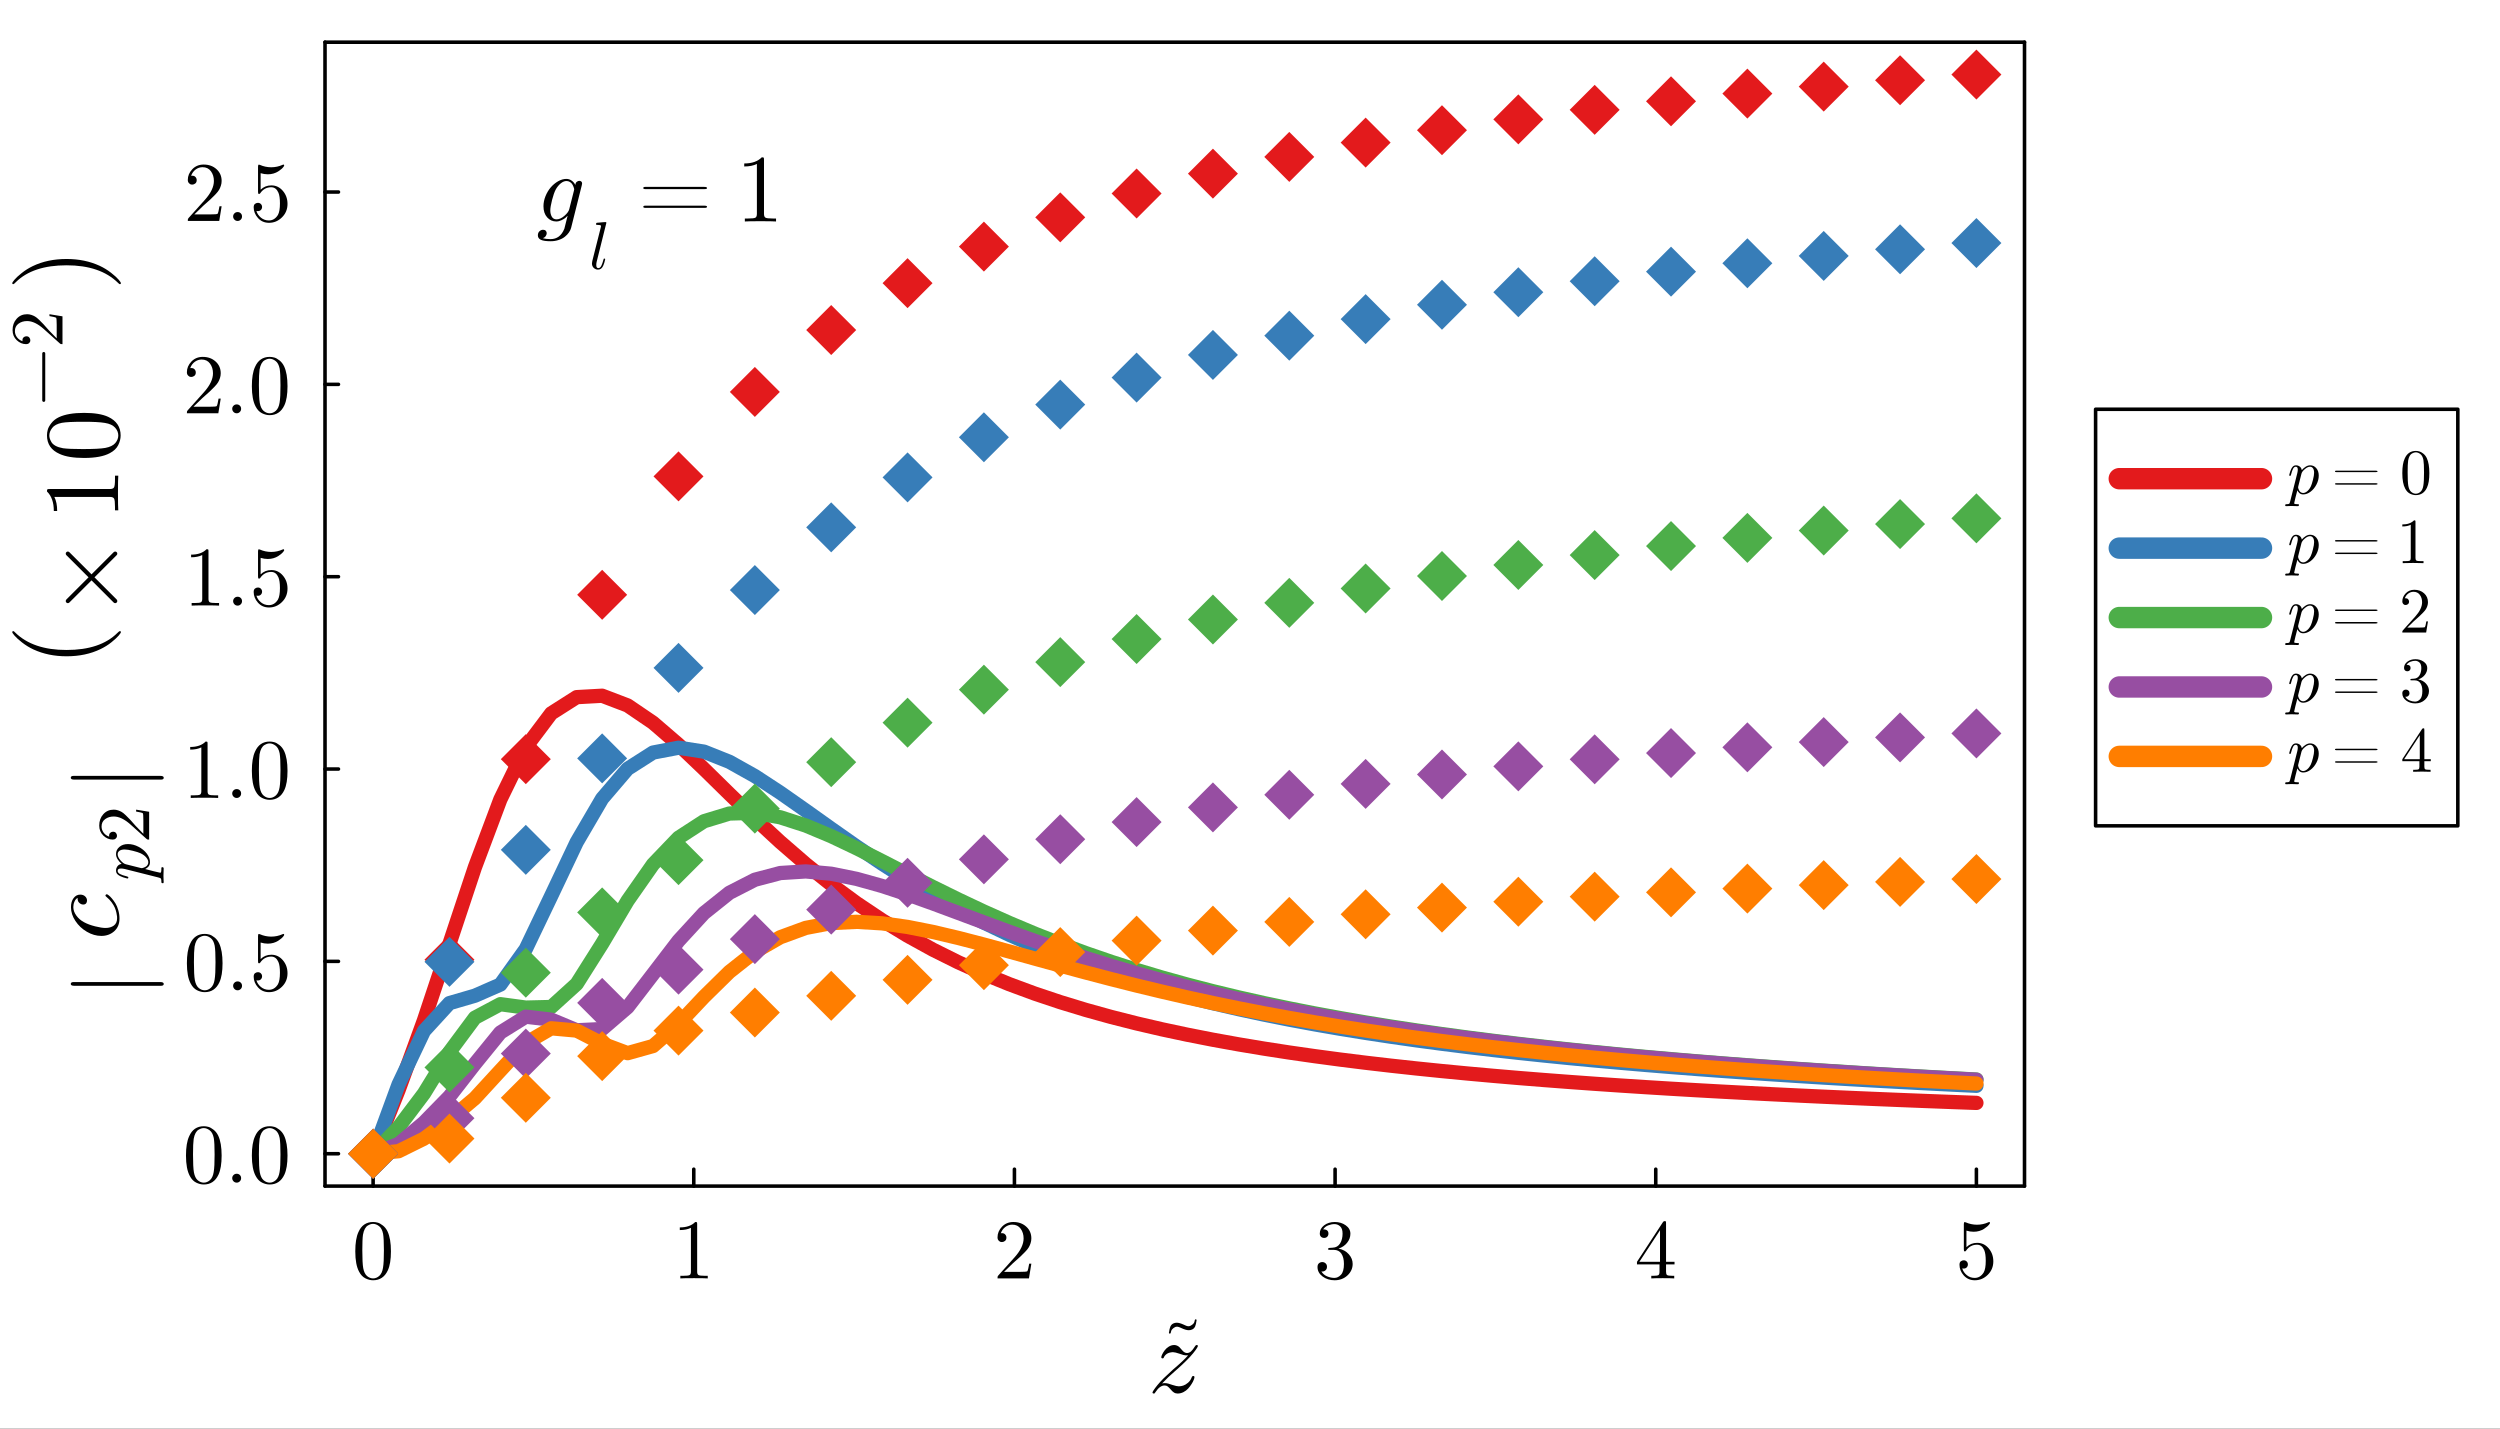 <svg xmlns="http://www.w3.org/2000/svg" xmlns:xlink="http://www.w3.org/1999/xlink" width="700" height="400" viewBox="0 0 2800 1600">
<rect x="0" y="0" width="2800" height="1600" fill="#333333" stroke="none"/>
<defs>
  <clipPath id="clip980">
    <rect x="0" y="0" width="2800" height="1600"></rect>
  </clipPath>
</defs>
<path clip-path="url(#clip980)" d="M0 1600 L2800 1600 L2800 0 L0 0  Z" fill="#ffffff" fill-rule="evenodd" fill-opacity="1"></path>
<defs>
  <clipPath id="clip981">
    <rect x="560" y="0" width="1961" height="1600"></rect>
  </clipPath>
</defs>
<defs>
  <clipPath id="clip982">
    <rect x="292" y="47" width="1967" height="1282"></rect>
  </clipPath>
</defs>
<path clip-path="url(#clip980)" d="M364.015 1328.42 L2267.45 1328.42 L2267.45 47.244 L364.015 47.244  Z" fill="#ffffff" fill-rule="evenodd" fill-opacity="1"></path>
<defs>
  <clipPath id="clip983">
    <rect x="364" y="47" width="1904" height="1282"></rect>
  </clipPath>
</defs>
<polyline clip-path="url(#clip980)" style="stroke:#000000; stroke-linecap:round; stroke-linejoin:round; stroke-width:4; stroke-opacity:1; fill:none" points="364.015,1328.42 2267.45,1328.42 "></polyline>
<polyline clip-path="url(#clip980)" style="stroke:#000000; stroke-linecap:round; stroke-linejoin:round; stroke-width:4; stroke-opacity:1; fill:none" points="364.015,47.244 2267.45,47.244 "></polyline>
<polyline clip-path="url(#clip980)" style="stroke:#000000; stroke-linecap:round; stroke-linejoin:round; stroke-width:4; stroke-opacity:1; fill:none" points="417.885,1328.42 417.885,1309.52 "></polyline>
<polyline clip-path="url(#clip980)" style="stroke:#000000; stroke-linecap:round; stroke-linejoin:round; stroke-width:4; stroke-opacity:1; fill:none" points="777.023,1328.42 777.023,1309.52 "></polyline>
<polyline clip-path="url(#clip980)" style="stroke:#000000; stroke-linecap:round; stroke-linejoin:round; stroke-width:4; stroke-opacity:1; fill:none" points="1136.16,1328.42 1136.16,1309.52 "></polyline>
<polyline clip-path="url(#clip980)" style="stroke:#000000; stroke-linecap:round; stroke-linejoin:round; stroke-width:4; stroke-opacity:1; fill:none" points="1495.3,1328.42 1495.3,1309.52 "></polyline>
<polyline clip-path="url(#clip980)" style="stroke:#000000; stroke-linecap:round; stroke-linejoin:round; stroke-width:4; stroke-opacity:1; fill:none" points="1854.44,1328.42 1854.44,1309.52 "></polyline>
<polyline clip-path="url(#clip980)" style="stroke:#000000; stroke-linecap:round; stroke-linejoin:round; stroke-width:4; stroke-opacity:1; fill:none" points="2213.57,1328.42 2213.57,1309.52 "></polyline>
<path clip-path="url(#clip980)" d="M397.922 1401.48 Q397.922 1387.53 401.442 1379.94 Q406.352 1368.64 417.932 1368.64 Q420.387 1368.64 422.934 1369.33 Q425.528 1369.98 428.77 1372.53 Q432.059 1375.08 434.051 1379.24 Q437.849 1387.3 437.849 1401.48 Q437.849 1415.33 434.328 1422.88 Q429.187 1433.9 417.839 1433.9 Q413.578 1433.9 409.224 1431.72 Q404.916 1429.55 402.183 1424.31 Q397.922 1416.48 397.922 1401.48 M405.796 1400.32 Q405.796 1414.63 406.815 1420.33 Q407.973 1426.49 411.123 1429.18 Q414.319 1431.82 417.839 1431.82 Q421.637 1431.82 424.787 1428.99 Q427.983 1426.12 428.955 1419.96 Q430.021 1413.89 429.974 1400.32 Q429.974 1387.12 429.048 1381.84 Q427.798 1375.68 424.463 1373.22 Q421.174 1370.72 417.839 1370.72 Q416.588 1370.72 415.245 1371.09 Q413.948 1371.46 412.049 1372.53 Q410.15 1373.59 408.668 1376.23 Q407.232 1378.87 406.537 1382.86 Q405.796 1388 405.796 1400.32 Z" fill="#000000" fill-rule="nonzero" fill-opacity="1"></path><path clip-path="url(#clip980)" d="M761.367 1377.67 L761.367 1374.7 Q772.762 1374.7 778.644 1368.64 Q780.265 1368.64 780.543 1369.01 Q780.821 1369.38 780.821 1371.09 L780.821 1424.31 Q780.821 1427.14 782.211 1428.02 Q783.6 1428.9 789.668 1428.9 L792.679 1428.9 L792.679 1431.82 Q789.344 1431.54 777.301 1431.54 Q765.258 1431.54 761.97 1431.82 L761.97 1428.9 L764.98 1428.9 Q770.955 1428.9 772.391 1428.06 Q773.827 1427.18 773.827 1424.31 L773.827 1375.17 Q768.871 1377.67 761.367 1377.67 Z" fill="#000000" fill-rule="nonzero" fill-opacity="1"></path><path clip-path="url(#clip980)" d="M1117.22 1431.82 Q1117.22 1430.1 1117.36 1429.59 Q1117.54 1429.08 1118.28 1428.3 L1136.49 1408.01 Q1146.44 1396.8 1146.44 1387.03 Q1146.44 1380.68 1143.11 1376.14 Q1139.82 1371.6 1133.75 1371.6 Q1129.58 1371.6 1126.06 1374.15 Q1122.54 1376.7 1120.92 1381.24 Q1121.2 1381.14 1122.17 1381.14 Q1124.53 1381.14 1125.83 1382.63 Q1127.18 1384.11 1127.18 1386.1 Q1127.18 1388.65 1125.51 1389.9 Q1123.89 1391.1 1122.27 1391.1 Q1121.62 1391.1 1120.74 1390.96 Q1119.9 1390.82 1118.56 1389.53 Q1117.22 1388.18 1117.22 1385.82 Q1117.22 1379.2 1122.22 1373.92 Q1127.27 1368.64 1134.96 1368.64 Q1143.66 1368.64 1149.36 1373.82 Q1155.11 1378.97 1155.11 1387.03 Q1155.11 1389.85 1154.23 1392.44 Q1153.39 1394.99 1152.23 1396.98 Q1151.12 1398.98 1148.06 1402.17 Q1145.01 1405.37 1142.55 1407.64 Q1140.1 1409.91 1134.59 1414.72 L1124.53 1424.5 L1141.63 1424.5 Q1149.96 1424.5 1150.61 1423.76 Q1151.54 1422.41 1152.7 1415.33 L1155.11 1415.33 L1152.42 1431.82 L1117.22 1431.82 Z" fill="#000000" fill-rule="nonzero" fill-opacity="1"></path><path clip-path="url(#clip980)" d="M1475.61 1419.03 Q1475.61 1416.21 1477.23 1414.86 Q1478.86 1413.52 1480.94 1413.52 Q1483.12 1413.52 1484.65 1414.96 Q1486.22 1416.35 1486.22 1418.8 Q1486.22 1421.44 1484.37 1422.92 Q1482.56 1424.4 1479.97 1424.03 Q1482.24 1427.83 1486.41 1429.55 Q1490.62 1431.26 1494.51 1431.26 Q1498.59 1431.26 1501.88 1427.74 Q1505.21 1424.22 1505.21 1415.6 Q1505.21 1408.29 1502.34 1404.07 Q1499.51 1399.86 1493.91 1399.86 L1489.74 1399.86 Q1488.3 1399.86 1487.89 1399.72 Q1487.47 1399.58 1487.47 1398.79 Q1487.47 1397.86 1488.91 1397.68 Q1490.34 1397.68 1492.61 1397.4 Q1498.12 1397.22 1501.04 1392.44 Q1503.68 1388 1503.68 1381.65 Q1503.68 1375.86 1500.9 1373.45 Q1498.17 1371 1494.6 1371 Q1491.27 1371 1487.61 1372.39 Q1483.95 1373.78 1481.96 1376.88 Q1487.84 1376.88 1487.84 1381.65 Q1487.84 1383.74 1486.5 1385.13 Q1485.2 1386.47 1483.02 1386.47 Q1480.94 1386.47 1479.55 1385.17 Q1478.16 1383.83 1478.16 1381.56 Q1478.16 1376.14 1482.98 1372.39 Q1487.84 1368.64 1494.97 1368.64 Q1502.02 1368.64 1507.2 1372.34 Q1512.44 1376.05 1512.44 1381.75 Q1512.44 1387.35 1508.73 1391.94 Q1505.03 1396.52 1499.14 1398.42 Q1506.37 1399.86 1510.68 1404.77 Q1514.98 1409.63 1514.98 1415.6 Q1514.98 1423.02 1509.15 1428.48 Q1503.31 1433.9 1494.79 1433.9 Q1486.92 1433.9 1481.26 1429.64 Q1475.61 1425.38 1475.61 1419.03 Z" fill="#000000" fill-rule="nonzero" fill-opacity="1"></path><path clip-path="url(#clip980)" d="M1833.41 1416.16 L1833.41 1413.24 L1862.54 1368.73 Q1863.28 1367.57 1864.44 1367.62 Q1865.51 1367.62 1865.74 1368.03 Q1865.97 1368.45 1865.97 1370.07 L1865.97 1413.24 L1875.47 1413.24 L1875.47 1416.16 L1865.97 1416.16 L1865.97 1424.4 Q1865.97 1427.14 1867.08 1428.02 Q1868.24 1428.9 1873.15 1428.9 L1875.14 1428.9 L1875.14 1431.82 Q1871.25 1431.54 1862.26 1431.54 Q1853.33 1431.54 1849.43 1431.82 L1849.43 1428.9 L1851.43 1428.9 Q1856.34 1428.9 1857.49 1428.06 Q1858.65 1427.18 1858.65 1424.4 L1858.65 1416.16 L1833.41 1416.16 M1836.09 1413.24 L1859.21 1413.24 L1859.21 1377.85 L1836.09 1413.24 Z" fill="#000000" fill-rule="nonzero" fill-opacity="1"></path><path clip-path="url(#clip980)" d="M2194.63 1416.53 Q2194.63 1413.71 2196.16 1412.64 Q2197.69 1411.53 2199.31 1411.53 Q2201.49 1411.53 2202.74 1412.92 Q2204.03 1414.26 2204.03 1416.16 Q2204.03 1418.06 2202.74 1419.45 Q2201.49 1420.79 2199.31 1420.79 Q2198.24 1420.79 2197.69 1420.61 Q2198.94 1424.96 2202.74 1428.11 Q2206.58 1431.26 2211.63 1431.26 Q2217.97 1431.26 2221.77 1425.1 Q2224.04 1421.12 2224.04 1412.08 Q2224.04 1404.12 2222.33 1400.13 Q2219.69 1394.07 2214.27 1394.07 Q2206.58 1394.07 2202.04 1400.69 Q2201.49 1401.52 2200.84 1401.57 Q2199.91 1401.57 2199.68 1401.06 Q2199.49 1400.5 2199.49 1399.07 L2199.49 1371 Q2199.49 1368.73 2200.42 1368.73 Q2200.79 1368.73 2201.58 1369.01 Q2207.55 1371.65 2214.18 1371.69 Q2220.99 1371.69 2227.1 1368.91 Q2227.56 1368.64 2227.84 1368.64 Q2228.77 1368.64 2228.81 1369.7 Q2228.81 1370.07 2228.03 1371.18 Q2227.28 1372.25 2225.66 1373.69 Q2224.04 1375.08 2221.96 1376.42 Q2219.87 1377.76 2216.82 1378.69 Q2213.81 1379.57 2210.47 1379.57 Q2206.49 1379.57 2202.41 1378.32 L2202.41 1396.8 Q2207.32 1391.98 2214.45 1391.98 Q2222.05 1391.98 2227.28 1398.1 Q2232.52 1404.21 2232.52 1412.73 Q2232.52 1421.67 2226.31 1427.79 Q2220.15 1433.9 2211.81 1433.9 Q2204.22 1433.9 2199.4 1428.48 Q2194.63 1423.06 2194.63 1416.53 Z" fill="#000000" fill-rule="nonzero" fill-opacity="1"></path><path clip-path="url(#clip980)" d="M1340.22 1478.6 Q1340.22 1478.68 1340.14 1478.77 Q1339.61 1483.11 1338.59 1485.53 Q1337.56 1487.91 1335.27 1489.01 Q1333.58 1489.83 1331.49 1489.83 Q1328.34 1489.83 1323.79 1487.74 Q1323.62 1487.66 1322.72 1487.25 Q1321.82 1486.84 1321.49 1486.72 Q1321.16 1486.6 1320.47 1486.35 Q1319.77 1486.06 1319.24 1485.98 Q1318.71 1485.9 1318.17 1485.9 Q1317.03 1485.9 1316.04 1486.39 Q1314.03 1487.37 1312.8 1488.85 Q1311.53 1490.28 1311.2 1492.87 Q1311.12 1493.19 1310.84 1493.44 Q1310.55 1493.69 1310.18 1493.69 Q1309.81 1493.69 1309.48 1493.4 Q1309.16 1493.11 1309.16 1492.7 Q1309.16 1492.62 1309.24 1492.54 Q1309.77 1488.19 1310.79 1485.82 Q1311.82 1483.4 1314.11 1482.29 Q1315.92 1481.43 1317.89 1481.43 Q1320.96 1481.43 1325.63 1483.56 Q1325.8 1483.64 1326.7 1484.05 Q1327.6 1484.46 1327.93 1484.59 Q1328.26 1484.71 1328.95 1485 Q1329.65 1485.24 1330.18 1485.32 Q1330.72 1485.41 1331.25 1485.41 Q1332.27 1485.41 1333.34 1484.87 Q1335.35 1483.89 1336.62 1482.46 Q1337.89 1481.02 1338.22 1478.44 Q1338.3 1478.11 1338.59 1477.86 Q1338.87 1477.58 1339.24 1477.58 Q1339.61 1477.58 1339.94 1477.91 Q1340.22 1478.19 1340.22 1478.6 Z" fill="#000000" fill-rule="nonzero" fill-opacity="1"></path><path clip-path="url(#clip980)" d="M1341.62 1507.59 Q1341.62 1508 1340.62 1509.76 Q1339.68 1511.46 1336.23 1515.73 Q1332.77 1520 1327.62 1524.98 Q1325.69 1526.91 1322.76 1529.61 Q1319.83 1532.3 1317.84 1534.06 L1315.85 1535.81 Q1308.24 1542.26 1301.56 1549.46 Q1302.03 1549.28 1302.85 1549.22 Q1303.67 1549.11 1304.26 1549.11 L1304.84 1549.11 Q1307.89 1549.11 1313.22 1551.16 Q1317.9 1552.68 1320.3 1552.68 Q1322.64 1552.68 1325.22 1551.86 Q1327.8 1551.04 1330.61 1548.64 Q1333.42 1546.24 1334.71 1542.61 Q1334.94 1542.02 1335.06 1541.85 Q1335.17 1541.61 1335.53 1541.38 Q1335.88 1541.08 1336.34 1541.08 Q1336.99 1541.08 1337.4 1541.44 Q1337.81 1541.79 1337.81 1542.26 Q1337.81 1543.31 1336.99 1545.42 Q1336.23 1547.53 1334.53 1550.16 Q1332.89 1552.8 1330.72 1555.2 Q1328.62 1557.54 1325.45 1559.18 Q1322.29 1560.76 1318.95 1560.76 Q1316.55 1560.76 1314.8 1559.59 Q1313.04 1558.48 1311.28 1556.31 Q1308.88 1553.56 1307.59 1552.68 Q1306.31 1551.74 1304.31 1551.74 Q1298.99 1551.74 1294.13 1559.18 Q1293.6 1560.23 1293.25 1560.47 Q1292.95 1560.76 1292.25 1560.76 Q1290.79 1560.7 1290.79 1559.53 Q1290.79 1559.06 1292.08 1557.01 Q1293.42 1554.9 1296.41 1551.22 Q1299.45 1547.53 1303.14 1543.84 L1313.92 1533.77 Q1325.86 1523.69 1330.61 1518.01 Q1328.62 1518.01 1327.74 1517.96 Q1326.92 1517.9 1325.28 1517.55 Q1323.64 1517.14 1321.35 1516.26 Q1316.03 1514.44 1313.8 1514.44 Q1313.22 1514.44 1312.57 1514.5 Q1311.93 1514.56 1310.46 1514.85 Q1309.06 1515.14 1307.89 1515.73 Q1306.72 1516.26 1305.49 1517.43 Q1304.26 1518.54 1303.61 1520.06 Q1303.44 1520.53 1303.32 1520.77 Q1303.2 1521 1302.85 1521.23 Q1302.56 1521.41 1302.09 1521.41 Q1301.39 1521.41 1300.98 1521 Q1300.63 1520.59 1300.63 1520.06 Q1300.63 1519.01 1301.68 1516.84 Q1302.73 1514.68 1304.49 1512.33 Q1306.25 1509.93 1309.12 1508.18 Q1311.99 1506.42 1315.15 1506.42 Q1317.02 1506.42 1318.6 1507.24 Q1320.24 1508.06 1321.06 1508.94 Q1321.94 1509.76 1323.4 1511.57 Q1324.63 1512.98 1325.22 1513.56 Q1325.8 1514.15 1326.98 1514.79 Q1328.21 1515.38 1329.55 1515.38 Q1331.78 1515.38 1333.83 1513.68 Q1335.88 1511.92 1338.51 1507.71 Q1339.21 1506.42 1340.33 1506.42 Q1341.62 1506.42 1341.62 1507.59 Z" fill="#000000" fill-rule="nonzero" fill-opacity="1"></path><polyline clip-path="url(#clip980)" style="stroke:#000000; stroke-linecap:round; stroke-linejoin:round; stroke-width:4; stroke-opacity:1; fill:none" points="364.015,1328.42 364.015,47.244 "></polyline>
<polyline clip-path="url(#clip980)" style="stroke:#000000; stroke-linecap:round; stroke-linejoin:round; stroke-width:4; stroke-opacity:1; fill:none" points="2267.45,1328.42 2267.45,47.244 "></polyline>
<polyline clip-path="url(#clip980)" style="stroke:#000000; stroke-linecap:round; stroke-linejoin:round; stroke-width:4; stroke-opacity:1; fill:none" points="364.015,1292.16 379.073,1292.16 "></polyline>
<polyline clip-path="url(#clip980)" style="stroke:#000000; stroke-linecap:round; stroke-linejoin:round; stroke-width:4; stroke-opacity:1; fill:none" points="364.015,1076.74 379.073,1076.74 "></polyline>
<polyline clip-path="url(#clip980)" style="stroke:#000000; stroke-linecap:round; stroke-linejoin:round; stroke-width:4; stroke-opacity:1; fill:none" points="364.015,861.322 379.073,861.322 "></polyline>
<polyline clip-path="url(#clip980)" style="stroke:#000000; stroke-linecap:round; stroke-linejoin:round; stroke-width:4; stroke-opacity:1; fill:none" points="364.015,645.905 379.073,645.905 "></polyline>
<polyline clip-path="url(#clip980)" style="stroke:#000000; stroke-linecap:round; stroke-linejoin:round; stroke-width:4; stroke-opacity:1; fill:none" points="364.015,430.488 379.073,430.488 "></polyline>
<polyline clip-path="url(#clip980)" style="stroke:#000000; stroke-linecap:round; stroke-linejoin:round; stroke-width:4; stroke-opacity:1; fill:none" points="364.015,215.07 379.073,215.07 "></polyline>
<path clip-path="url(#clip980)" d="M208.302 1294.22 Q208.302 1280.28 211.822 1272.68 Q216.732 1261.38 228.312 1261.38 Q230.767 1261.38 233.314 1262.07 Q235.908 1262.72 239.15 1265.27 Q242.439 1267.82 244.431 1271.98 Q248.229 1280.04 248.229 1294.22 Q248.229 1308.07 244.709 1315.62 Q239.567 1326.64 228.219 1326.64 Q223.958 1326.64 219.604 1324.46 Q215.296 1322.29 212.563 1317.05 Q208.302 1309.22 208.302 1294.22 M216.176 1293.06 Q216.176 1307.37 217.195 1313.07 Q218.353 1319.23 221.503 1321.92 Q224.699 1324.56 228.219 1324.56 Q232.017 1324.56 235.167 1321.73 Q238.363 1318.86 239.336 1312.7 Q240.401 1306.63 240.355 1293.06 Q240.355 1279.86 239.428 1274.58 Q238.178 1268.42 234.843 1265.96 Q231.554 1263.46 228.219 1263.46 Q226.968 1263.46 225.625 1263.83 Q224.328 1264.2 222.429 1265.27 Q220.53 1266.33 219.048 1268.97 Q217.612 1271.61 216.917 1275.6 Q216.176 1280.74 216.176 1293.06 Z" fill="#000000" fill-rule="nonzero" fill-opacity="1"></path><path clip-path="url(#clip980)" d="M261.522 1323.03 Q260.086 1321.5 260.086 1319.51 Q260.086 1317.52 261.522 1316.08 Q262.958 1314.6 265.135 1314.6 Q267.219 1314.6 268.609 1315.99 Q270.045 1317.33 270.045 1319.55 Q270.045 1321.73 268.516 1323.17 Q267.034 1324.56 265.135 1324.56 Q262.958 1324.56 261.522 1323.03 Z" fill="#000000" fill-rule="nonzero" fill-opacity="1"></path><path clip-path="url(#clip980)" d="M282.088 1294.22 Q282.088 1280.28 285.608 1272.68 Q290.518 1261.38 302.098 1261.38 Q304.552 1261.38 307.1 1262.07 Q309.694 1262.72 312.936 1265.27 Q316.225 1267.82 318.216 1271.98 Q322.015 1280.04 322.015 1294.22 Q322.015 1308.07 318.494 1315.62 Q313.353 1326.64 302.005 1326.64 Q297.744 1326.64 293.39 1324.46 Q289.082 1322.29 286.349 1317.05 Q282.088 1309.22 282.088 1294.22 M289.962 1293.06 Q289.962 1307.37 290.981 1313.07 Q292.139 1319.23 295.289 1321.92 Q298.485 1324.56 302.005 1324.56 Q305.803 1324.56 308.953 1321.73 Q312.149 1318.86 313.121 1312.7 Q314.187 1306.63 314.14 1293.06 Q314.14 1279.86 313.214 1274.58 Q311.963 1268.42 308.628 1265.96 Q305.34 1263.46 302.005 1263.46 Q300.754 1263.46 299.411 1263.83 Q298.114 1264.2 296.215 1265.27 Q294.316 1266.33 292.834 1268.97 Q291.398 1271.61 290.703 1275.6 Q289.962 1280.74 289.962 1293.06 Z" fill="#000000" fill-rule="nonzero" fill-opacity="1"></path><path clip-path="url(#clip980)" d="M209.321 1078.8 Q209.321 1064.86 212.841 1057.26 Q217.751 1045.96 229.331 1045.96 Q231.786 1045.96 234.333 1046.65 Q236.927 1047.3 240.169 1049.85 Q243.458 1052.4 245.45 1056.57 Q249.248 1064.63 249.248 1078.8 Q249.248 1092.65 245.728 1100.2 Q240.586 1111.22 229.238 1111.22 Q224.977 1111.22 220.623 1109.05 Q216.315 1106.87 213.582 1101.64 Q209.321 1093.81 209.321 1078.8 M217.195 1077.64 Q217.195 1091.95 218.214 1097.65 Q219.372 1103.81 222.522 1106.5 Q225.718 1109.14 229.238 1109.14 Q233.036 1109.14 236.186 1106.31 Q239.382 1103.44 240.355 1097.28 Q241.42 1091.21 241.374 1077.64 Q241.374 1064.44 240.447 1059.16 Q239.197 1053 235.862 1050.55 Q232.573 1048.04 229.238 1048.04 Q227.987 1048.04 226.644 1048.42 Q225.347 1048.79 223.448 1049.85 Q221.549 1050.92 220.067 1053.56 Q218.631 1056.2 217.936 1060.18 Q217.195 1065.32 217.195 1077.64 Z" fill="#000000" fill-rule="nonzero" fill-opacity="1"></path><path clip-path="url(#clip980)" d="M262.541 1107.61 Q261.105 1106.08 261.105 1104.09 Q261.105 1102.1 262.541 1100.66 Q263.977 1099.18 266.154 1099.18 Q268.238 1099.18 269.628 1100.57 Q271.064 1101.91 271.064 1104.14 Q271.064 1106.31 269.535 1107.75 Q268.053 1109.14 266.154 1109.14 Q263.977 1109.14 262.541 1107.61 Z" fill="#000000" fill-rule="nonzero" fill-opacity="1"></path><path clip-path="url(#clip980)" d="M284.126 1093.85 Q284.126 1091.03 285.654 1089.96 Q287.183 1088.85 288.804 1088.85 Q290.981 1088.85 292.232 1090.24 Q293.529 1091.58 293.529 1093.48 Q293.529 1095.38 292.232 1096.77 Q290.981 1098.12 288.804 1098.12 Q287.739 1098.12 287.183 1097.93 Q288.433 1102.28 292.232 1105.43 Q296.076 1108.58 301.125 1108.58 Q307.471 1108.58 311.269 1102.42 Q313.538 1098.44 313.538 1089.41 Q313.538 1081.44 311.824 1077.46 Q309.184 1071.39 303.765 1071.39 Q296.076 1071.39 291.537 1078.01 Q290.981 1078.85 290.333 1078.89 Q289.406 1078.89 289.175 1078.38 Q288.989 1077.83 288.989 1076.39 L288.989 1048.32 Q288.989 1046.05 289.916 1046.05 Q290.286 1046.05 291.074 1046.33 Q297.049 1048.97 303.672 1049.02 Q310.481 1049.02 316.595 1046.24 Q317.059 1045.96 317.336 1045.96 Q318.263 1045.96 318.309 1047.03 Q318.309 1047.4 317.522 1048.51 Q316.781 1049.57 315.159 1051.01 Q313.538 1052.4 311.454 1053.74 Q309.37 1055.08 306.313 1056.01 Q303.302 1056.89 299.967 1056.89 Q295.983 1056.89 291.907 1055.64 L291.907 1074.12 Q296.817 1069.3 303.95 1069.3 Q311.547 1069.3 316.781 1075.42 Q322.015 1081.53 322.015 1090.06 Q322.015 1099 315.808 1105.11 Q309.647 1111.22 301.31 1111.22 Q293.714 1111.22 288.897 1105.8 Q284.126 1100.38 284.126 1093.85 Z" fill="#000000" fill-rule="nonzero" fill-opacity="1"></path><path clip-path="url(#clip980)" d="M213.026 839.575 L213.026 836.611 Q224.421 836.611 230.303 830.543 Q231.925 830.543 232.202 830.914 Q232.48 831.284 232.48 832.998 L232.48 886.218 Q232.48 889.044 233.87 889.924 Q235.26 890.804 241.327 890.804 L244.338 890.804 L244.338 893.722 Q241.003 893.444 228.96 893.444 Q216.917 893.444 213.629 893.722 L213.629 890.804 L216.639 890.804 Q222.614 890.804 224.05 889.97 Q225.486 889.09 225.486 886.218 L225.486 837.074 Q220.53 839.575 213.026 839.575 Z" fill="#000000" fill-rule="nonzero" fill-opacity="1"></path><path clip-path="url(#clip980)" d="M261.522 892.193 Q260.086 890.665 260.086 888.673 Q260.086 886.681 261.522 885.245 Q262.958 883.763 265.135 883.763 Q267.219 883.763 268.609 885.153 Q270.045 886.496 270.045 888.719 Q270.045 890.896 268.516 892.332 Q267.034 893.722 265.135 893.722 Q262.958 893.722 261.522 892.193 Z" fill="#000000" fill-rule="nonzero" fill-opacity="1"></path><path clip-path="url(#clip980)" d="M282.088 863.383 Q282.088 849.441 285.608 841.845 Q290.518 830.543 302.098 830.543 Q304.552 830.543 307.1 831.238 Q309.694 831.886 312.936 834.434 Q316.225 836.981 318.216 841.15 Q322.015 849.209 322.015 863.383 Q322.015 877.232 318.494 884.782 Q313.353 895.806 302.005 895.806 Q297.744 895.806 293.39 893.629 Q289.082 891.452 286.349 886.218 Q282.088 878.39 282.088 863.383 M289.962 862.225 Q289.962 876.538 290.981 882.235 Q292.139 888.395 295.289 891.082 Q298.485 893.722 302.005 893.722 Q305.803 893.722 308.953 890.896 Q312.149 888.025 313.121 881.864 Q314.187 875.796 314.14 862.225 Q314.14 849.024 313.214 843.744 Q311.963 837.583 308.628 835.129 Q305.34 832.627 302.005 832.627 Q300.754 832.627 299.411 832.998 Q298.114 833.368 296.215 834.434 Q294.316 835.499 292.834 838.139 Q291.398 840.779 290.703 844.763 Q289.962 849.904 289.962 862.225 Z" fill="#000000" fill-rule="nonzero" fill-opacity="1"></path><path clip-path="url(#clip980)" d="M214.045 624.158 L214.045 621.194 Q225.44 621.194 231.322 615.126 Q232.944 615.126 233.221 615.496 Q233.499 615.867 233.499 617.581 L233.499 670.801 Q233.499 673.626 234.889 674.507 Q236.279 675.387 242.346 675.387 L245.357 675.387 L245.357 678.305 Q242.022 678.027 229.979 678.027 Q217.936 678.027 214.648 678.305 L214.648 675.387 L217.658 675.387 Q223.633 675.387 225.069 674.553 Q226.505 673.673 226.505 670.801 L226.505 621.657 Q221.549 624.158 214.045 624.158 Z" fill="#000000" fill-rule="nonzero" fill-opacity="1"></path><path clip-path="url(#clip980)" d="M262.541 676.776 Q261.105 675.248 261.105 673.256 Q261.105 671.264 262.541 669.828 Q263.977 668.346 266.154 668.346 Q268.238 668.346 269.628 669.736 Q271.064 671.079 271.064 673.302 Q271.064 675.479 269.535 676.915 Q268.053 678.305 266.154 678.305 Q263.977 678.305 262.541 676.776 Z" fill="#000000" fill-rule="nonzero" fill-opacity="1"></path><path clip-path="url(#clip980)" d="M284.126 663.019 Q284.126 660.194 285.654 659.129 Q287.183 658.017 288.804 658.017 Q290.981 658.017 292.232 659.407 Q293.529 660.75 293.529 662.649 Q293.529 664.548 292.232 665.938 Q290.981 667.281 288.804 667.281 Q287.739 667.281 287.183 667.096 Q288.433 671.449 292.232 674.599 Q296.076 677.749 301.125 677.749 Q307.471 677.749 311.269 671.588 Q313.538 667.605 313.538 658.573 Q313.538 650.606 311.824 646.623 Q309.184 640.555 303.765 640.555 Q296.076 640.555 291.537 647.178 Q290.981 648.012 290.333 648.058 Q289.406 648.058 289.175 647.549 Q288.989 646.993 288.989 645.557 L288.989 617.488 Q288.989 615.218 289.916 615.218 Q290.286 615.218 291.074 615.496 Q297.049 618.137 303.672 618.183 Q310.481 618.183 316.595 615.404 Q317.059 615.126 317.336 615.126 Q318.263 615.126 318.309 616.191 Q318.309 616.562 317.522 617.673 Q316.781 618.739 315.159 620.175 Q313.538 621.564 311.454 622.907 Q309.37 624.251 306.313 625.177 Q303.302 626.057 299.967 626.057 Q295.983 626.057 291.907 624.806 L291.907 643.288 Q296.817 638.471 303.95 638.471 Q311.547 638.471 316.781 644.585 Q322.015 650.699 322.015 659.221 Q322.015 668.161 315.808 674.275 Q309.647 680.389 301.31 680.389 Q293.714 680.389 288.897 674.97 Q284.126 669.55 284.126 663.019 Z" fill="#000000" fill-rule="nonzero" fill-opacity="1"></path><path clip-path="url(#clip980)" d="M209.321 462.888 Q209.321 461.174 209.46 460.664 Q209.645 460.155 210.386 459.367 L228.59 439.08 Q238.548 427.87 238.548 418.097 Q238.548 411.752 235.213 407.212 Q231.925 402.673 225.857 402.673 Q221.688 402.673 218.168 405.221 Q214.648 407.768 213.026 412.307 Q213.304 412.215 214.277 412.215 Q216.639 412.215 217.936 413.697 Q219.28 415.179 219.28 417.171 Q219.28 419.718 217.612 420.969 Q215.991 422.173 214.37 422.173 Q213.721 422.173 212.841 422.034 Q212.007 421.895 210.664 420.598 Q209.321 419.255 209.321 416.893 Q209.321 410.269 214.323 404.989 Q219.372 399.709 227.061 399.709 Q235.769 399.709 241.466 404.896 Q247.21 410.038 247.21 418.097 Q247.21 420.923 246.33 423.517 Q245.496 426.064 244.338 428.056 Q243.226 430.047 240.169 433.243 Q237.112 436.439 234.657 438.709 Q232.202 440.979 226.691 445.796 L216.639 455.569 L233.731 455.569 Q242.068 455.569 242.717 454.828 Q243.643 453.485 244.801 446.398 L247.21 446.398 L244.523 462.888 L209.321 462.888 Z" fill="#000000" fill-rule="nonzero" fill-opacity="1"></path><path clip-path="url(#clip980)" d="M261.522 461.359 Q260.086 459.83 260.086 457.839 Q260.086 455.847 261.522 454.411 Q262.958 452.929 265.135 452.929 Q267.219 452.929 268.609 454.319 Q270.045 455.662 270.045 457.885 Q270.045 460.062 268.516 461.498 Q267.034 462.888 265.135 462.888 Q262.958 462.888 261.522 461.359 Z" fill="#000000" fill-rule="nonzero" fill-opacity="1"></path><path clip-path="url(#clip980)" d="M282.088 432.549 Q282.088 418.607 285.608 411.01 Q290.518 399.709 302.098 399.709 Q304.552 399.709 307.1 400.403 Q309.694 401.052 312.936 403.599 Q316.225 406.147 318.216 410.316 Q322.015 418.375 322.015 432.549 Q322.015 446.398 318.494 453.948 Q313.353 464.972 302.005 464.972 Q297.744 464.972 293.39 462.795 Q289.082 460.618 286.349 455.384 Q282.088 447.556 282.088 432.549 M289.962 431.391 Q289.962 445.703 290.981 451.4 Q292.139 457.561 295.289 460.247 Q298.485 462.888 302.005 462.888 Q305.803 462.888 308.953 460.062 Q312.149 457.19 313.121 451.03 Q314.187 444.962 314.14 431.391 Q314.14 418.19 313.214 412.91 Q311.963 406.749 308.628 404.294 Q305.34 401.793 302.005 401.793 Q300.754 401.793 299.411 402.164 Q298.114 402.534 296.215 403.599 Q294.316 404.665 292.834 407.305 Q291.398 409.945 290.703 413.929 Q289.962 419.07 289.962 431.391 Z" fill="#000000" fill-rule="nonzero" fill-opacity="1"></path><path clip-path="url(#clip980)" d="M210.34 247.47 Q210.34 245.757 210.479 245.247 Q210.664 244.738 211.405 243.95 L229.609 223.662 Q239.567 212.453 239.567 202.68 Q239.567 196.334 236.232 191.795 Q232.944 187.256 226.876 187.256 Q222.707 187.256 219.187 189.803 Q215.667 192.351 214.045 196.89 Q214.323 196.798 215.296 196.798 Q217.658 196.798 218.955 198.28 Q220.299 199.762 220.299 201.754 Q220.299 204.301 218.631 205.552 Q217.01 206.756 215.389 206.756 Q214.74 206.756 213.86 206.617 Q213.026 206.478 211.683 205.181 Q210.34 203.838 210.34 201.476 Q210.34 194.852 215.342 189.572 Q220.391 184.291 228.08 184.291 Q236.788 184.291 242.485 189.479 Q248.229 194.621 248.229 202.68 Q248.229 205.506 247.349 208.099 Q246.515 210.647 245.357 212.639 Q244.245 214.63 241.188 217.826 Q238.131 221.022 235.676 223.292 Q233.221 225.562 227.71 230.379 L217.658 240.152 L234.75 240.152 Q243.087 240.152 243.736 239.411 Q244.662 238.068 245.82 230.981 L248.229 230.981 L245.542 247.47 L210.34 247.47 Z" fill="#000000" fill-rule="nonzero" fill-opacity="1"></path><path clip-path="url(#clip980)" d="M262.541 245.942 Q261.105 244.413 261.105 242.422 Q261.105 240.43 262.541 238.994 Q263.977 237.512 266.154 237.512 Q268.238 237.512 269.628 238.901 Q271.064 240.245 271.064 242.468 Q271.064 244.645 269.535 246.081 Q268.053 247.47 266.154 247.47 Q263.977 247.47 262.541 245.942 Z" fill="#000000" fill-rule="nonzero" fill-opacity="1"></path><path clip-path="url(#clip980)" d="M284.126 232.185 Q284.126 229.36 285.654 228.294 Q287.183 227.183 288.804 227.183 Q290.981 227.183 292.232 228.572 Q293.529 229.916 293.529 231.815 Q293.529 233.714 292.232 235.103 Q290.981 236.446 288.804 236.446 Q287.739 236.446 287.183 236.261 Q288.433 240.615 292.232 243.765 Q296.076 246.915 301.125 246.915 Q307.471 246.915 311.269 240.754 Q313.538 236.771 313.538 227.739 Q313.538 219.772 311.824 215.788 Q309.184 209.721 303.765 209.721 Q296.076 209.721 291.537 216.344 Q290.981 217.178 290.333 217.224 Q289.406 217.224 289.175 216.715 Q288.989 216.159 288.989 214.723 L288.989 186.654 Q288.989 184.384 289.916 184.384 Q290.286 184.384 291.074 184.662 Q297.049 187.302 303.672 187.349 Q310.481 187.349 316.595 184.569 Q317.059 184.291 317.336 184.291 Q318.263 184.291 318.309 185.357 Q318.309 185.727 317.522 186.839 Q316.781 187.904 315.159 189.34 Q313.538 190.73 311.454 192.073 Q309.37 193.416 306.313 194.343 Q303.302 195.223 299.967 195.223 Q295.983 195.223 291.907 193.972 L291.907 212.453 Q296.817 207.636 303.95 207.636 Q311.547 207.636 316.781 213.75 Q322.015 219.864 322.015 228.387 Q322.015 237.327 315.808 243.441 Q309.647 249.555 301.31 249.555 Q293.714 249.555 288.897 244.135 Q284.126 238.716 284.126 232.185 Z" fill="#000000" fill-rule="nonzero" fill-opacity="1"></path><path clip-path="url(#clip980)" d="M180.293 1104.09 L83.136 1104.09 Q79.264 1104.09 79.264 1102 Q79.264 1099.91 82.372 1099.91 L179.529 1099.91 Q183.401 1099.91 183.401 1102 Q183.401 1104.09 180.293 1104.09 Z" fill="#000000" fill-rule="nonzero" fill-opacity="1"></path><path clip-path="url(#clip980)" d="M118.605 1002.02 Q119.132 1001.56 119.659 1001.56 Q120.186 1001.56 121.708 1002.73 Q123.23 1003.84 125.28 1006.24 Q127.329 1008.64 129.262 1011.74 Q131.194 1014.85 132.482 1019.42 Q133.829 1023.98 133.829 1028.78 Q133.829 1037.74 127.915 1043.01 Q122.001 1048.23 113.51 1048.23 Q105.254 1048.23 97.349 1043.6 Q89.385 1038.97 84.466 1031.48 Q79.489 1023.98 79.489 1016.08 Q79.489 1009.81 82.417 1005.89 Q85.345 1001.97 89.795 1001.97 Q93.25 1001.97 95.358 1003.96 Q97.466 1005.95 97.466 1008.64 Q97.466 1010.52 96.412 1011.8 Q95.299 1013.09 93.25 1013.09 Q90.615 1013.09 88.565 1010.93 Q87.745 1010.11 87.394 1009.17 Q86.984 1008.17 86.984 1007.59 Q86.926 1007 86.926 1005.66 Q84.642 1006.88 83.412 1009.81 Q82.124 1012.68 82.124 1015.96 Q82.124 1020.82 85.52 1025.45 Q88.858 1030.07 94.128 1032.88 Q99.281 1035.69 106.6 1037.51 Q113.861 1039.32 118.077 1039.32 Q123.875 1039.32 127.505 1036.63 Q131.136 1033.94 131.136 1028.55 Q131.136 1027.5 131.077 1026.38 Q131.018 1025.21 130.374 1022.28 Q129.73 1019.3 128.618 1016.66 Q127.505 1014.03 125.104 1010.69 Q122.645 1007.29 119.307 1004.6 Q118.077 1003.66 118.077 1003.02 Q118.077 1002.49 118.605 1002.02 Z" fill="#000000" fill-rule="nonzero" fill-opacity="1"></path><path clip-path="url(#clip980)" d="M143.349 945.356 Q149.334 945.356 155.113 948.389 Q160.893 951.381 164.459 956.095 Q167.984 960.809 167.984 965.605 Q167.984 968.474 166.426 970.4 Q164.828 972.286 162.573 973.311 Q165.361 974.089 172.042 975.77 Q178.723 977.45 179.379 977.45 Q179.748 977.45 179.912 977.369 Q180.076 977.287 180.281 976.918 Q180.527 976.549 180.609 975.647 Q180.732 974.745 180.732 973.229 Q180.732 972.45 180.732 972.163 Q180.773 971.835 180.978 971.548 Q181.182 971.22 181.633 971.22 Q183.314 971.22 183.314 972.737 Q183.314 974.089 183.191 976.877 Q183.068 979.664 183.068 981.058 Q183.068 982.246 183.191 984.624 Q183.314 987.001 183.314 988.108 Q183.314 989.214 182.33 989.214 Q181.756 989.214 181.387 989.05 Q181.059 988.927 180.896 988.6 Q180.773 988.272 180.732 987.985 Q180.732 987.739 180.732 987.247 Q180.732 985.361 180.404 984.542 Q180.117 983.722 179.502 983.435 Q178.928 983.107 177.288 982.738 L139.906 973.311 Q137.406 972.737 135.643 972.737 Q133.43 972.737 132.61 973.434 Q131.79 974.13 131.79 975.36 Q131.79 977.491 134.332 978.885 Q136.873 980.279 141.792 981.467 Q143.144 981.836 143.431 982.082 Q143.718 982.287 143.718 982.902 Q143.677 983.927 142.857 983.927 Q142.653 983.927 141.341 983.599 Q139.988 983.271 138.021 982.656 Q136.012 982 134.742 981.303 Q133.881 980.894 133.307 980.525 Q132.733 980.156 131.831 979.418 Q130.93 978.639 130.438 977.532 Q129.946 976.426 129.946 975.073 Q129.946 972.45 131.503 970.277 Q133.061 968.105 136.217 967.531 Q133.471 965.195 131.708 962.325 Q129.946 959.456 129.946 956.546 Q129.946 951.709 133.717 948.553 Q137.447 945.356 143.349 945.356 M139.66 951.422 Q135.93 951.422 133.881 952.857 Q131.79 954.251 131.79 956.792 Q131.79 959.948 134.988 963.596 Q138.021 967.203 140.849 967.941 L157.286 972.081 L158.638 972.327 Q158.884 972.327 159.622 972.204 Q160.319 972.04 161.467 971.589 Q162.614 971.097 163.639 970.441 Q164.623 969.745 165.361 968.515 Q166.098 967.244 166.098 965.687 Q166.098 963.186 163.885 960.481 Q161.672 957.735 157.491 955.685 Q154.785 954.415 148.965 952.939 Q143.103 951.422 139.66 951.422 Z" fill="#000000" fill-rule="nonzero" fill-opacity="1"></path><path clip-path="url(#clip980)" d="M167.041 940.341 Q165.525 940.341 165.074 940.218 Q164.623 940.054 163.926 939.399 L145.973 923.29 Q136.053 914.477 127.405 914.477 Q121.789 914.477 117.772 917.428 Q113.755 920.339 113.755 925.708 Q113.755 929.397 116.01 932.512 Q118.264 935.628 122.281 937.062 Q122.199 936.816 122.199 935.956 Q122.199 933.865 123.511 932.717 Q124.822 931.529 126.585 931.529 Q128.839 931.529 129.946 933.004 Q131.012 934.439 131.012 935.874 Q131.012 936.447 130.889 937.226 Q130.766 937.964 129.618 939.153 Q128.429 940.341 126.339 940.341 Q120.477 940.341 115.805 935.915 Q111.132 931.447 111.132 924.642 Q111.132 916.937 115.723 911.895 Q120.272 906.812 127.405 906.812 Q129.905 906.812 132.2 907.591 Q134.455 908.329 136.217 909.353 Q137.98 910.337 140.808 913.043 Q143.636 915.748 145.645 917.92 Q147.653 920.093 151.916 924.97 L160.565 933.865 L160.565 918.74 Q160.565 911.362 159.909 910.788 Q158.72 909.968 152.449 908.944 L152.449 906.812 L167.041 909.19 L167.041 940.341 Z" fill="#000000" fill-rule="nonzero" fill-opacity="1"></path><path clip-path="url(#clip980)" d="M180.293 873.168 L83.136 873.168 Q79.264 873.168 79.264 871.079 Q79.264 868.99 82.372 868.99 L179.529 868.99 Q183.401 868.99 183.401 871.079 Q183.401 873.168 180.293 873.168 Z" fill="#000000" fill-rule="nonzero" fill-opacity="1"></path><path clip-path="url(#clip980)" d="M74.563 735.042 Q54.012 735.042 37.44 727.38 Q30.49 724.113 24.669 719.539 Q18.849 714.966 16.294 711.937 Q13.74 708.907 13.74 708.076 Q13.74 706.888 14.928 706.828 Q15.522 706.828 17.007 708.432 Q36.965 728.033 74.563 727.974 Q112.28 727.974 131.466 708.907 Q133.545 706.828 134.198 706.828 Q135.386 706.828 135.386 708.076 Q135.386 708.907 132.951 711.818 Q130.515 714.728 124.932 719.242 Q119.349 723.757 112.518 727.023 Q95.946 735.042 74.563 735.042 Z" fill="#000000" fill-rule="nonzero" fill-opacity="1"></path><path clip-path="url(#clip980)" d="M130.667 618.442 Q131.37 619.027 131.37 620.081 Q131.37 621.077 130.667 621.779 L105.839 646.607 L130.667 671.435 Q131.37 672.138 131.37 673.192 Q131.37 674.187 130.667 674.831 Q130.023 675.534 129.027 675.534 Q128.032 675.534 127.329 674.831 L102.502 650.003 L77.674 674.831 Q76.971 675.534 75.976 675.534 Q74.922 675.534 74.336 674.831 Q73.633 674.187 73.633 673.192 Q73.633 672.138 74.336 671.435 L99.164 646.607 L74.336 621.779 Q73.633 621.077 73.633 620.081 Q73.633 619.027 74.336 618.442 Q74.922 617.739 75.976 617.739 Q76.971 617.739 77.674 618.442 L102.502 643.269 L127.329 618.442 Q128.032 617.739 129.086 617.739 Q130.081 617.739 130.667 618.442 Z" fill="#000000" fill-rule="nonzero" fill-opacity="1"></path><path clip-path="url(#clip980)" d="M64.03 572.298 L60.283 572.298 Q60.283 557.893 52.612 550.457 Q52.612 548.407 53.08 548.056 Q53.549 547.705 55.715 547.705 L122.996 547.705 Q126.568 547.705 127.681 545.948 Q128.793 544.191 128.793 536.52 L128.793 532.714 L132.482 532.714 Q132.131 536.93 132.131 552.155 Q132.131 567.38 132.482 571.537 L128.793 571.537 L128.793 567.731 Q128.793 560.177 127.739 558.362 Q126.627 556.547 122.996 556.547 L60.868 556.547 Q64.03 562.812 64.03 572.298 Z" fill="#000000" fill-rule="nonzero" fill-opacity="1"></path><path clip-path="url(#clip980)" d="M94.128 512.908 Q76.503 512.908 66.9 508.457 Q52.612 502.25 52.612 487.611 Q52.612 484.508 53.49 481.287 Q54.31 478.008 57.531 473.909 Q60.751 469.752 66.021 467.234 Q76.21 462.432 94.128 462.432 Q111.636 462.432 121.181 466.882 Q135.117 473.382 135.117 487.728 Q135.117 493.116 132.365 498.62 Q129.613 504.066 122.996 507.52 Q113.1 512.908 94.128 512.908 M92.664 502.953 Q110.758 502.953 117.96 501.665 Q125.748 500.201 129.145 496.219 Q132.482 492.179 132.482 487.728 Q132.482 482.927 128.91 478.945 Q125.28 474.905 117.492 473.675 Q109.821 472.328 92.664 472.387 Q75.976 472.387 69.3 473.558 Q61.512 475.139 58.409 479.355 Q55.247 483.512 55.247 487.728 Q55.247 489.309 55.715 491.008 Q56.184 492.647 57.531 495.048 Q58.877 497.449 62.215 499.323 Q65.553 501.138 70.588 502.016 Q77.088 502.953 92.664 502.953 Z" fill="#000000" fill-rule="nonzero" fill-opacity="1"></path><path clip-path="url(#clip980)" d="M47.807 394.706 Q48.298 394.214 48.995 394.214 Q49.692 394.214 50.184 394.706 Q50.676 395.198 50.676 395.894 L50.676 448.443 Q50.676 449.139 50.184 449.631 Q49.692 450.123 48.995 450.123 Q48.298 450.123 47.807 449.631 Q47.315 449.139 47.315 448.443 L47.315 395.894 Q47.315 395.198 47.807 394.706 Z" fill="#000000" fill-rule="nonzero" fill-opacity="1"></path><path clip-path="url(#clip980)" d="M69.982 385.449 Q68.465 385.449 68.014 385.326 Q67.563 385.162 66.867 384.506 L48.913 368.397 Q38.994 359.585 30.345 359.585 Q24.73 359.585 20.713 362.536 Q16.696 365.446 16.696 370.816 Q16.696 374.505 18.95 377.62 Q21.204 380.735 25.221 382.17 Q25.14 381.924 25.14 381.063 Q25.14 378.973 26.451 377.825 Q27.763 376.636 29.525 376.636 Q31.78 376.636 32.886 378.112 Q33.952 379.546 33.952 380.981 Q33.952 381.555 33.829 382.334 Q33.706 383.072 32.559 384.26 Q31.37 385.449 29.279 385.449 Q23.418 385.449 18.745 381.022 Q14.072 376.554 14.072 369.75 Q14.072 362.044 18.663 357.002 Q23.213 351.92 30.345 351.92 Q32.846 351.92 35.141 352.698 Q37.395 353.436 39.158 354.461 Q40.92 355.445 43.749 358.15 Q46.577 360.855 48.585 363.028 Q50.594 365.2 54.857 370.078 L63.505 378.973 L63.505 363.848 Q63.505 356.469 62.85 355.896 Q61.661 355.076 55.39 354.051 L55.39 351.92 L69.982 354.297 L69.982 385.449 Z" fill="#000000" fill-rule="nonzero" fill-opacity="1"></path><path clip-path="url(#clip980)" d="M134.198 318.275 Q133.604 318.275 132.119 316.731 Q112.162 297.13 74.563 297.13 Q36.846 297.13 17.779 315.959 Q15.582 318.275 14.928 318.275 Q13.74 318.275 13.74 317.088 Q13.74 316.256 16.176 313.346 Q18.611 310.376 24.194 305.921 Q29.778 301.407 36.608 298.08 Q53.18 290.062 74.563 290.062 Q95.115 290.062 111.686 297.724 Q118.636 300.991 124.457 305.564 Q130.278 310.138 132.832 313.167 Q135.386 316.197 135.386 317.088 Q135.386 318.275 134.198 318.275 Z" fill="#000000" fill-rule="nonzero" fill-opacity="1"></path><polyline clip-path="url(#clip983)" style="stroke:#e31a1c; stroke-linecap:round; stroke-linejoin:round; stroke-width:16; stroke-opacity:1; fill:none" points="417.885,1292.16 446.388,1220.88 474.891,1142.61 503.394,1057.03 531.897,971.302 560.4,895.358 588.903,836.847 617.406,798.938 645.909,780.803 674.412,779.219 702.915,790.093 731.418,809.472 759.921,834.03 788.424,861.215 816.927,889.196 845.43,916.744 873.933,943.087 902.436,967.789 930.939,990.641 959.442,1011.59 987.945,1030.67 1016.45,1047.99 1044.95,1063.68 1073.45,1077.86 1101.96,1090.69 1130.46,1102.31 1158.96,1112.84 1187.47,1122.39 1215.97,1131.08 1244.47,1139 1272.98,1146.23 1301.48,1152.85 1329.98,1158.92 1358.48,1164.51 1386.99,1169.66 1415.49,1174.42 1443.99,1178.82 1472.5,1182.91 1501,1186.72 1529.5,1190.27 1558.01,1193.58 1586.51,1196.68 1615.01,1199.59 1643.51,1202.32 1672.02,1204.89 1700.52,1207.32 1729.02,1209.6 1757.53,1211.77 1786.03,1213.82 1814.53,1215.76 1843.04,1217.6 1871.54,1219.36 1900.04,1221.03 1928.54,1222.62 1957.05,1224.14 1985.55,1225.59 2014.05,1226.98 2042.56,1228.31 2071.06,1229.59 2099.56,1230.81 2128.07,1231.98 2156.57,1233.11 2185.07,1234.19 2213.57,1235.24 "></polyline>
<polyline clip-path="url(#clip983)" style="stroke:#377db8; stroke-linecap:round; stroke-linejoin:round; stroke-width:16; stroke-opacity:1; fill:none" points="417.885,1292.16 446.388,1214.6 474.891,1154.63 503.394,1123.49 531.897,1115.18 560.4,1102.71 588.903,1062.84 617.406,1003.3 645.909,943.199 674.412,894.402 702.915,861.059 731.418,842.856 759.921,837.438 788.424,841.839 816.927,853.219 845.43,869.182 873.933,887.852 902.436,907.837 930.939,928.156 959.442,948.144 987.945,967.378 1016.45,985.608 1044.95,1002.7 1073.45,1018.62 1101.96,1033.36 1130.46,1046.97 1158.96,1059.52 1187.47,1071.07 1215.97,1081.7 1244.47,1091.48 1272.98,1100.5 1301.48,1108.82 1329.98,1116.5 1358.48,1123.61 1386.99,1130.2 1415.49,1136.31 1443.99,1141.99 1472.5,1147.28 1501,1152.22 1529.5,1156.83 1558.01,1161.15 1586.51,1165.21 1615.01,1169.01 1643.51,1172.59 1672.02,1175.97 1700.52,1179.15 1729.02,1182.17 1757.53,1185.02 1786.03,1187.72 1814.53,1190.28 1843.04,1192.72 1871.54,1195.04 1900.04,1197.25 1928.54,1199.36 1957.05,1201.37 1985.55,1203.29 2014.05,1205.13 2042.56,1206.89 2071.06,1208.58 2099.56,1210.21 2128.07,1211.76 2156.57,1213.26 2185.07,1214.7 2213.57,1216.09 "></polyline>
<polyline clip-path="url(#clip983)" style="stroke:#4dae49; stroke-linecap:round; stroke-linejoin:round; stroke-width:16; stroke-opacity:1; fill:none" points="417.885,1292.16 446.388,1262.46 474.891,1224.67 503.394,1178.25 531.897,1139.86 560.4,1124.68 588.903,1128.52 617.406,1127.83 645.909,1101.97 674.412,1056.82 702.915,1008.79 731.418,968.025 759.921,938.296 788.424,919.807 816.927,911.14 845.43,910.324 873.933,915.383 902.436,924.582 930.939,936.508 959.442,950.068 987.945,964.45 1016.45,979.071 1044.95,993.527 1073.45,1007.55 1101.96,1020.98 1130.46,1033.71 1158.96,1045.7 1187.47,1056.94 1215.97,1067.45 1244.47,1077.25 1272.98,1086.38 1301.48,1094.88 1329.98,1102.8 1358.48,1110.17 1386.99,1117.04 1415.49,1123.45 1443.99,1129.43 1472.5,1135.03 1501,1140.26 1529.5,1145.17 1558.01,1149.78 1586.51,1154.11 1615.01,1158.19 1643.51,1162.03 1672.02,1165.66 1700.52,1169.09 1729.02,1172.34 1757.53,1175.41 1786.03,1178.33 1814.53,1181.1 1843.04,1183.74 1871.54,1186.25 1900.04,1188.64 1928.54,1190.92 1957.05,1193.1 1985.55,1195.19 2014.05,1197.19 2042.56,1199.1 2071.06,1200.93 2099.56,1202.7 2128.07,1204.39 2156.57,1206.01 2185.07,1207.58 2213.57,1209.09 "></polyline>
<polyline clip-path="url(#clip983)" style="stroke:#974ea2; stroke-linecap:round; stroke-linejoin:round; stroke-width:16; stroke-opacity:1; fill:none" points="417.885,1292.16 446.388,1281.33 474.891,1257.25 503.394,1228.07 531.897,1191.46 560.4,1156.41 588.903,1138.67 617.406,1142.04 645.909,1153.92 674.412,1152.54 702.915,1128.05 731.418,1090.97 759.921,1053.73 788.424,1022.7 816.927,999.928 845.43,985.313 873.933,977.792 902.436,975.999 930.939,978.581 959.442,984.346 987.945,992.308 1016.45,1001.69 1044.95,1011.89 1073.45,1022.48 1101.96,1033.14 1130.46,1043.64 1158.96,1053.83 1187.47,1063.63 1215.97,1072.97 1244.47,1081.82 1272.98,1090.19 1301.48,1098.07 1329.98,1105.48 1358.48,1112.44 1386.99,1118.97 1415.49,1125.1 1443.99,1130.86 1472.5,1136.26 1501,1141.34 1529.5,1146.12 1558.01,1150.62 1586.51,1154.86 1615.01,1158.86 1643.51,1162.63 1672.02,1166.2 1700.52,1169.58 1729.02,1172.79 1757.53,1175.83 1786.03,1178.71 1814.53,1181.46 1843.04,1184.07 1871.54,1186.56 1900.04,1188.93 1928.54,1191.2 1957.05,1193.36 1985.55,1195.43 2014.05,1197.42 2042.56,1199.32 2071.06,1201.14 2099.56,1202.9 2128.07,1204.58 2156.57,1206.2 2185.07,1207.76 2213.57,1209.26 "></polyline>
<polyline clip-path="url(#clip983)" style="stroke:#ff7e00; stroke-linecap:round; stroke-linejoin:round; stroke-width:16; stroke-opacity:1; fill:none" points="417.885,1292.16 446.388,1289.35 474.891,1275.26 503.394,1254.07 531.897,1230 560.4,1198.97 588.903,1168.25 617.406,1151.69 645.909,1154.25 674.412,1168.87 702.915,1179.54 731.418,1171.55 759.921,1146.76 788.424,1116.52 816.927,1088.52 845.43,1065.99 873.933,1049.7 902.436,1039.26 930.939,1033.83 959.442,1032.44 987.945,1034.15 1016.45,1038.17 1044.95,1043.81 1073.45,1050.54 1101.96,1057.94 1130.46,1065.71 1158.96,1073.61 1187.47,1081.46 1215.97,1089.17 1244.47,1096.63 1272.98,1103.82 1301.48,1110.68 1329.98,1117.22 1358.48,1123.42 1386.99,1129.3 1415.49,1134.86 1443.99,1140.11 1472.5,1145.06 1501,1149.74 1529.5,1154.16 1558.01,1158.34 1586.51,1162.29 1615.01,1166.02 1643.51,1169.55 1672.02,1172.9 1700.52,1176.07 1729.02,1179.08 1757.53,1181.94 1786.03,1184.66 1814.53,1187.25 1843.04,1189.72 1871.54,1192.07 1900.04,1194.31 1928.54,1196.45 1957.05,1198.5 1985.55,1200.46 2014.05,1202.34 2042.56,1204.14 2071.06,1205.87 2099.56,1207.53 2128.07,1209.12 2156.57,1210.66 2185.07,1212.13 2213.57,1213.55 "></polyline>
<path clip-path="url(#clip983)" d="M417.885 1264.16 L389.885 1292.16 L417.885 1320.16 L445.885 1292.16 L417.885 1264.16 Z" fill="#e31a1c" fill-rule="evenodd" fill-opacity="1" stroke="#000000" stroke-opacity="1" stroke-width="0"></path>
<path clip-path="url(#clip983)" d="M503.394 1046.89 L475.394 1074.89 L503.394 1102.89 L531.394 1074.89 L503.394 1046.89 Z" fill="#e31a1c" fill-rule="evenodd" fill-opacity="1" stroke="#000000" stroke-opacity="1" stroke-width="0"></path>
<path clip-path="url(#clip983)" d="M588.903 822.285 L560.903 850.285 L588.903 878.285 L616.903 850.285 L588.903 822.285 Z" fill="#e31a1c" fill-rule="evenodd" fill-opacity="1" stroke="#000000" stroke-opacity="1" stroke-width="0"></path>
<path clip-path="url(#clip983)" d="M674.412 638.187 L646.412 666.187 L674.412 694.187 L702.412 666.187 L674.412 638.187 Z" fill="#e31a1c" fill-rule="evenodd" fill-opacity="1" stroke="#000000" stroke-opacity="1" stroke-width="0"></path>
<path clip-path="url(#clip983)" d="M759.921 505.547 L731.921 533.547 L759.921 561.547 L787.921 533.547 L759.921 505.547 Z" fill="#e31a1c" fill-rule="evenodd" fill-opacity="1" stroke="#000000" stroke-opacity="1" stroke-width="0"></path>
<path clip-path="url(#clip983)" d="M845.43 410.966 L817.43 438.966 L845.43 466.966 L873.43 438.966 L845.43 410.966 Z" fill="#e31a1c" fill-rule="evenodd" fill-opacity="1" stroke="#000000" stroke-opacity="1" stroke-width="0"></path>
<path clip-path="url(#clip983)" d="M930.939 341.637 L902.939 369.637 L930.939 397.637 L958.939 369.637 L930.939 341.637 Z" fill="#e31a1c" fill-rule="evenodd" fill-opacity="1" stroke="#000000" stroke-opacity="1" stroke-width="0"></path>
<path clip-path="url(#clip983)" d="M1016.45 289.137 L988.448 317.137 L1016.45 345.137 L1044.45 317.137 L1016.45 289.137 Z" fill="#e31a1c" fill-rule="evenodd" fill-opacity="1" stroke="#000000" stroke-opacity="1" stroke-width="0"></path>
<path clip-path="url(#clip983)" d="M1101.96 248.194 L1073.96 276.194 L1101.96 304.194 L1129.96 276.194 L1101.96 248.194 Z" fill="#e31a1c" fill-rule="evenodd" fill-opacity="1" stroke="#000000" stroke-opacity="1" stroke-width="0"></path>
<path clip-path="url(#clip983)" d="M1187.47 215.457 L1159.47 243.457 L1187.47 271.457 L1215.47 243.457 L1187.47 215.457 Z" fill="#e31a1c" fill-rule="evenodd" fill-opacity="1" stroke="#000000" stroke-opacity="1" stroke-width="0"></path>
<path clip-path="url(#clip983)" d="M1272.98 188.723 L1244.98 216.723 L1272.98 244.723 L1300.98 216.723 L1272.98 188.723 Z" fill="#e31a1c" fill-rule="evenodd" fill-opacity="1" stroke="#000000" stroke-opacity="1" stroke-width="0"></path>
<path clip-path="url(#clip983)" d="M1358.48 166.5 L1330.48 194.5 L1358.48 222.5 L1386.48 194.5 L1358.48 166.5 Z" fill="#e31a1c" fill-rule="evenodd" fill-opacity="1" stroke="#000000" stroke-opacity="1" stroke-width="0"></path>
<path clip-path="url(#clip983)" d="M1443.99 147.744 L1415.99 175.744 L1443.99 203.744 L1471.99 175.744 L1443.99 147.744 Z" fill="#e31a1c" fill-rule="evenodd" fill-opacity="1" stroke="#000000" stroke-opacity="1" stroke-width="0"></path>
<path clip-path="url(#clip983)" d="M1529.5 131.706 L1501.5 159.706 L1529.5 187.706 L1557.5 159.706 L1529.5 131.706 Z" fill="#e31a1c" fill-rule="evenodd" fill-opacity="1" stroke="#000000" stroke-opacity="1" stroke-width="0"></path>
<path clip-path="url(#clip983)" d="M1615.01 117.835 L1587.01 145.835 L1615.01 173.835 L1643.01 145.835 L1615.01 117.835 Z" fill="#e31a1c" fill-rule="evenodd" fill-opacity="1" stroke="#000000" stroke-opacity="1" stroke-width="0"></path>
<path clip-path="url(#clip983)" d="M1700.52 105.711 L1672.52 133.711 L1700.52 161.711 L1728.52 133.711 L1700.52 105.711 Z" fill="#e31a1c" fill-rule="evenodd" fill-opacity="1" stroke="#000000" stroke-opacity="1" stroke-width="0"></path>
<path clip-path="url(#clip983)" d="M1786.03 95.004 L1758.03 123.005 L1786.03 151.005 L1814.03 123.005 L1786.03 95.004 Z" fill="#e31a1c" fill-rule="evenodd" fill-opacity="1" stroke="#000000" stroke-opacity="1" stroke-width="0"></path>
<path clip-path="url(#clip983)" d="M1871.54 85.448 L1843.54 113.448 L1871.54 141.448 L1899.54 113.448 L1871.54 85.448 Z" fill="#e31a1c" fill-rule="evenodd" fill-opacity="1" stroke="#000000" stroke-opacity="1" stroke-width="0"></path>
<path clip-path="url(#clip983)" d="M1957.05 76.83 L1929.05 104.83 L1957.05 132.83 L1985.05 104.83 L1957.05 76.83 Z" fill="#e31a1c" fill-rule="evenodd" fill-opacity="1" stroke="#000000" stroke-opacity="1" stroke-width="0"></path>
<path clip-path="url(#clip983)" d="M2042.56 69.001 L2014.56 97.001 L2042.56 125.001 L2070.56 97.001 L2042.56 69.001 Z" fill="#e31a1c" fill-rule="evenodd" fill-opacity="1" stroke="#000000" stroke-opacity="1" stroke-width="0"></path>
<path clip-path="url(#clip983)" d="M2128.07 61.887 L2100.07 89.887 L2128.07 117.887 L2156.07 89.887 L2128.07 61.887 Z" fill="#e31a1c" fill-rule="evenodd" fill-opacity="1" stroke="#000000" stroke-opacity="1" stroke-width="0"></path>
<path clip-path="url(#clip983)" d="M2213.57 55.504 L2185.57 83.504 L2213.57 111.504 L2241.57 83.504 L2213.57 55.504 Z" fill="#e31a1c" fill-rule="evenodd" fill-opacity="1" stroke="#000000" stroke-opacity="1" stroke-width="0"></path>
<path clip-path="url(#clip983)" d="M417.885 1264.16 L389.885 1292.16 L417.885 1320.16 L445.885 1292.16 L417.885 1264.16 Z" fill="#377db8" fill-rule="evenodd" fill-opacity="1" stroke="#000000" stroke-opacity="1" stroke-width="0"></path>
<path clip-path="url(#clip983)" d="M503.394 1049.25 L475.394 1077.25 L503.394 1105.25 L531.394 1077.25 L503.394 1049.25 Z" fill="#377db8" fill-rule="evenodd" fill-opacity="1" stroke="#000000" stroke-opacity="1" stroke-width="0"></path>
<path clip-path="url(#clip983)" d="M588.903 923.827 L560.903 951.827 L588.903 979.827 L616.903 951.827 L588.903 923.827 Z" fill="#377db8" fill-rule="evenodd" fill-opacity="1" stroke="#000000" stroke-opacity="1" stroke-width="0"></path>
<path clip-path="url(#clip983)" d="M674.412 821.38 L646.412 849.38 L674.412 877.38 L702.412 849.38 L674.412 821.38 Z" fill="#377db8" fill-rule="evenodd" fill-opacity="1" stroke="#000000" stroke-opacity="1" stroke-width="0"></path>
<path clip-path="url(#clip983)" d="M759.921 720.017 L731.921 748.017 L759.921 776.017 L787.921 748.017 L759.921 720.017 Z" fill="#377db8" fill-rule="evenodd" fill-opacity="1" stroke="#000000" stroke-opacity="1" stroke-width="0"></path>
<path clip-path="url(#clip983)" d="M845.43 632.849 L817.43 660.849 L845.43 688.849 L873.43 660.849 L845.43 632.849 Z" fill="#377db8" fill-rule="evenodd" fill-opacity="1" stroke="#000000" stroke-opacity="1" stroke-width="0"></path>
<path clip-path="url(#clip983)" d="M930.939 562.629 L902.939 590.629 L930.939 618.629 L958.939 590.629 L930.939 562.629 Z" fill="#377db8" fill-rule="evenodd" fill-opacity="1" stroke="#000000" stroke-opacity="1" stroke-width="0"></path>
<path clip-path="url(#clip983)" d="M1016.45 506.691 L988.448 534.691 L1016.45 562.691 L1044.45 534.691 L1016.45 506.691 Z" fill="#377db8" fill-rule="evenodd" fill-opacity="1" stroke="#000000" stroke-opacity="1" stroke-width="0"></path>
<path clip-path="url(#clip983)" d="M1101.96 461.761 L1073.96 489.761 L1101.96 517.761 L1129.96 489.761 L1101.96 461.761 Z" fill="#377db8" fill-rule="evenodd" fill-opacity="1" stroke="#000000" stroke-opacity="1" stroke-width="0"></path>
<path clip-path="url(#clip983)" d="M1187.47 425.162 L1159.47 453.162 L1187.47 481.162 L1215.47 453.162 L1187.47 425.162 Z" fill="#377db8" fill-rule="evenodd" fill-opacity="1" stroke="#000000" stroke-opacity="1" stroke-width="0"></path>
<path clip-path="url(#clip983)" d="M1272.98 394.9 L1244.98 422.9 L1272.98 450.9 L1300.98 422.9 L1272.98 394.9 Z" fill="#377db8" fill-rule="evenodd" fill-opacity="1" stroke="#000000" stroke-opacity="1" stroke-width="0"></path>
<path clip-path="url(#clip983)" d="M1358.48 369.52 L1330.48 397.52 L1358.48 425.52 L1386.48 397.52 L1358.48 369.52 Z" fill="#377db8" fill-rule="evenodd" fill-opacity="1" stroke="#000000" stroke-opacity="1" stroke-width="0"></path>
<path clip-path="url(#clip983)" d="M1443.99 347.957 L1415.99 375.957 L1443.99 403.957 L1471.99 375.957 L1443.99 347.957 Z" fill="#377db8" fill-rule="evenodd" fill-opacity="1" stroke="#000000" stroke-opacity="1" stroke-width="0"></path>
<path clip-path="url(#clip983)" d="M1529.5 329.426 L1501.5 357.426 L1529.5 385.426 L1557.5 357.426 L1529.5 329.426 Z" fill="#377db8" fill-rule="evenodd" fill-opacity="1" stroke="#000000" stroke-opacity="1" stroke-width="0"></path>
<path clip-path="url(#clip983)" d="M1615.01 313.342 L1587.01 341.342 L1615.01 369.342 L1643.01 341.342 L1615.01 313.342 Z" fill="#377db8" fill-rule="evenodd" fill-opacity="1" stroke="#000000" stroke-opacity="1" stroke-width="0"></path>
<path clip-path="url(#clip983)" d="M1700.52 299.292 L1672.52 327.292 L1700.52 355.292 L1728.52 327.292 L1700.52 299.292 Z" fill="#377db8" fill-rule="evenodd" fill-opacity="1" stroke="#000000" stroke-opacity="1" stroke-width="0"></path>
<path clip-path="url(#clip983)" d="M1786.03 286.993 L1758.03 314.993 L1786.03 342.993 L1814.03 314.993 L1786.03 286.993 Z" fill="#377db8" fill-rule="evenodd" fill-opacity="1" stroke="#000000" stroke-opacity="1" stroke-width="0"></path>
<path clip-path="url(#clip983)" d="M1871.54 276.249 L1843.54 304.249 L1871.54 332.249 L1899.54 304.249 L1871.54 276.249 Z" fill="#377db8" fill-rule="evenodd" fill-opacity="1" stroke="#000000" stroke-opacity="1" stroke-width="0"></path>
<path clip-path="url(#clip983)" d="M1957.05 266.875 L1929.05 294.875 L1957.05 322.875 L1985.05 294.875 L1957.05 266.875 Z" fill="#377db8" fill-rule="evenodd" fill-opacity="1" stroke="#000000" stroke-opacity="1" stroke-width="0"></path>
<path clip-path="url(#clip983)" d="M2042.56 258.63 L2014.56 286.63 L2042.56 314.63 L2070.56 286.63 L2042.56 258.63 Z" fill="#377db8" fill-rule="evenodd" fill-opacity="1" stroke="#000000" stroke-opacity="1" stroke-width="0"></path>
<path clip-path="url(#clip983)" d="M2128.07 251.199 L2100.07 279.199 L2128.07 307.199 L2156.07 279.199 L2128.07 251.199 Z" fill="#377db8" fill-rule="evenodd" fill-opacity="1" stroke="#000000" stroke-opacity="1" stroke-width="0"></path>
<path clip-path="url(#clip983)" d="M2213.57 244.214 L2185.57 272.214 L2213.57 300.214 L2241.57 272.214 L2213.57 244.214 Z" fill="#377db8" fill-rule="evenodd" fill-opacity="1" stroke="#000000" stroke-opacity="1" stroke-width="0"></path>
<path clip-path="url(#clip983)" d="M417.885 1264.16 L389.885 1292.16 L417.885 1320.16 L445.885 1292.16 L417.885 1264.16 Z" fill="#4dae49" fill-rule="evenodd" fill-opacity="1" stroke="#000000" stroke-opacity="1" stroke-width="0"></path>
<path clip-path="url(#clip983)" d="M503.394 1167.53 L475.394 1195.53 L503.394 1223.53 L531.394 1195.53 L503.394 1167.53 Z" fill="#4dae49" fill-rule="evenodd" fill-opacity="1" stroke="#000000" stroke-opacity="1" stroke-width="0"></path>
<path clip-path="url(#clip983)" d="M588.903 1061.41 L560.903 1089.41 L588.903 1117.41 L616.903 1089.41 L588.903 1061.41 Z" fill="#4dae49" fill-rule="evenodd" fill-opacity="1" stroke="#000000" stroke-opacity="1" stroke-width="0"></path>
<path clip-path="url(#clip983)" d="M674.412 993.903 L646.412 1021.9 L674.412 1049.9 L702.412 1021.9 L674.412 993.903 Z" fill="#4dae49" fill-rule="evenodd" fill-opacity="1" stroke="#000000" stroke-opacity="1" stroke-width="0"></path>
<path clip-path="url(#clip983)" d="M759.921 935.382 L731.921 963.382 L759.921 991.382 L787.921 963.382 L759.921 935.382 Z" fill="#4dae49" fill-rule="evenodd" fill-opacity="1" stroke="#000000" stroke-opacity="1" stroke-width="0"></path>
<path clip-path="url(#clip983)" d="M845.43 877.65 L817.43 905.65 L845.43 933.65 L873.43 905.65 L845.43 877.65 Z" fill="#4dae49" fill-rule="evenodd" fill-opacity="1" stroke="#000000" stroke-opacity="1" stroke-width="0"></path>
<path clip-path="url(#clip983)" d="M930.939 825.655 L902.939 853.655 L930.939 881.655 L958.939 853.655 L930.939 825.655 Z" fill="#4dae49" fill-rule="evenodd" fill-opacity="1" stroke="#000000" stroke-opacity="1" stroke-width="0"></path>
<path clip-path="url(#clip983)" d="M1016.45 781.388 L988.448 809.388 L1016.45 837.388 L1044.45 809.388 L1016.45 781.388 Z" fill="#4dae49" fill-rule="evenodd" fill-opacity="1" stroke="#000000" stroke-opacity="1" stroke-width="0"></path>
<path clip-path="url(#clip983)" d="M1101.96 744.414 L1073.96 772.414 L1101.96 800.414 L1129.96 772.414 L1101.96 744.414 Z" fill="#4dae49" fill-rule="evenodd" fill-opacity="1" stroke="#000000" stroke-opacity="1" stroke-width="0"></path>
<path clip-path="url(#clip983)" d="M1187.47 713.58 L1159.47 741.58 L1187.47 769.58 L1215.47 741.58 L1187.47 713.58 Z" fill="#4dae49" fill-rule="evenodd" fill-opacity="1" stroke="#000000" stroke-opacity="1" stroke-width="0"></path>
<path clip-path="url(#clip983)" d="M1272.98 687.719 L1244.98 715.719 L1272.98 743.719 L1300.98 715.719 L1272.98 687.719 Z" fill="#4dae49" fill-rule="evenodd" fill-opacity="1" stroke="#000000" stroke-opacity="1" stroke-width="0"></path>
<path clip-path="url(#clip983)" d="M1358.48 665.848 L1330.48 693.848 L1358.48 721.848 L1386.48 693.848 L1358.48 665.848 Z" fill="#4dae49" fill-rule="evenodd" fill-opacity="1" stroke="#000000" stroke-opacity="1" stroke-width="0"></path>
<path clip-path="url(#clip983)" d="M1443.99 647.185 L1415.99 675.185 L1443.99 703.185 L1471.99 675.185 L1443.99 647.185 Z" fill="#4dae49" fill-rule="evenodd" fill-opacity="1" stroke="#000000" stroke-opacity="1" stroke-width="0"></path>
<path clip-path="url(#clip983)" d="M1529.5 631.114 L1501.5 659.114 L1529.5 687.114 L1557.5 659.114 L1529.5 631.114 Z" fill="#4dae49" fill-rule="evenodd" fill-opacity="1" stroke="#000000" stroke-opacity="1" stroke-width="0"></path>
<path clip-path="url(#clip983)" d="M1615.01 617.128 L1587.01 645.128 L1615.01 673.128 L1643.01 645.128 L1615.01 617.128 Z" fill="#4dae49" fill-rule="evenodd" fill-opacity="1" stroke="#000000" stroke-opacity="1" stroke-width="0"></path>
<path clip-path="url(#clip983)" d="M1700.52 604.776 L1672.52 632.776 L1700.52 660.776 L1728.52 632.776 L1700.52 604.776 Z" fill="#4dae49" fill-rule="evenodd" fill-opacity="1" stroke="#000000" stroke-opacity="1" stroke-width="0"></path>
<path clip-path="url(#clip983)" d="M1786.03 593.679 L1758.03 621.679 L1786.03 649.679 L1814.03 621.679 L1786.03 593.679 Z" fill="#4dae49" fill-rule="evenodd" fill-opacity="1" stroke="#000000" stroke-opacity="1" stroke-width="0"></path>
<path clip-path="url(#clip983)" d="M1871.54 583.591 L1843.54 611.591 L1871.54 639.591 L1899.54 611.591 L1871.54 583.591 Z" fill="#4dae49" fill-rule="evenodd" fill-opacity="1" stroke="#000000" stroke-opacity="1" stroke-width="0"></path>
<path clip-path="url(#clip983)" d="M1957.05 574.43 L1929.05 602.43 L1957.05 630.43 L1985.05 602.43 L1957.05 574.43 Z" fill="#4dae49" fill-rule="evenodd" fill-opacity="1" stroke="#000000" stroke-opacity="1" stroke-width="0"></path>
<path clip-path="url(#clip983)" d="M2042.56 566.218 L2014.56 594.218 L2042.56 622.218 L2070.56 594.218 L2042.56 566.218 Z" fill="#4dae49" fill-rule="evenodd" fill-opacity="1" stroke="#000000" stroke-opacity="1" stroke-width="0"></path>
<path clip-path="url(#clip983)" d="M2128.07 558.958 L2100.07 586.958 L2128.07 614.958 L2156.07 586.958 L2128.07 558.958 Z" fill="#4dae49" fill-rule="evenodd" fill-opacity="1" stroke="#000000" stroke-opacity="1" stroke-width="0"></path>
<path clip-path="url(#clip983)" d="M2213.57 552.546 L2185.57 580.546 L2213.57 608.546 L2241.57 580.546 L2213.57 552.546 Z" fill="#4dae49" fill-rule="evenodd" fill-opacity="1" stroke="#000000" stroke-opacity="1" stroke-width="0"></path>
<path clip-path="url(#clip983)" d="M417.885 1264.16 L389.885 1292.16 L417.885 1320.16 L445.885 1292.16 L417.885 1264.16 Z" fill="#974ea2" fill-rule="evenodd" fill-opacity="1" stroke="#000000" stroke-opacity="1" stroke-width="0"></path>
<path clip-path="url(#clip983)" d="M503.394 1224.4 L475.394 1252.4 L503.394 1280.4 L531.394 1252.4 L503.394 1224.4 Z" fill="#974ea2" fill-rule="evenodd" fill-opacity="1" stroke="#000000" stroke-opacity="1" stroke-width="0"></path>
<path clip-path="url(#clip983)" d="M588.903 1151.99 L560.903 1179.99 L588.903 1207.99 L616.903 1179.99 L588.903 1151.99 Z" fill="#974ea2" fill-rule="evenodd" fill-opacity="1" stroke="#000000" stroke-opacity="1" stroke-width="0"></path>
<path clip-path="url(#clip983)" d="M674.412 1095.23 L646.412 1123.23 L674.412 1151.23 L702.412 1123.23 L674.412 1095.23 Z" fill="#974ea2" fill-rule="evenodd" fill-opacity="1" stroke="#000000" stroke-opacity="1" stroke-width="0"></path>
<path clip-path="url(#clip983)" d="M759.921 1058 L731.921 1086 L759.921 1114 L787.921 1086 L759.921 1058 Z" fill="#974ea2" fill-rule="evenodd" fill-opacity="1" stroke="#000000" stroke-opacity="1" stroke-width="0"></path>
<path clip-path="url(#clip983)" d="M845.43 1023.82 L817.43 1051.82 L845.43 1079.82 L873.43 1051.82 L845.43 1023.82 Z" fill="#974ea2" fill-rule="evenodd" fill-opacity="1" stroke="#000000" stroke-opacity="1" stroke-width="0"></path>
<path clip-path="url(#clip983)" d="M930.939 990.78 L902.939 1018.78 L930.939 1046.78 L958.939 1018.78 L930.939 990.78 Z" fill="#974ea2" fill-rule="evenodd" fill-opacity="1" stroke="#000000" stroke-opacity="1" stroke-width="0"></path>
<path clip-path="url(#clip983)" d="M1016.45 960.714 L988.448 988.714 L1016.45 1016.71 L1044.45 988.714 L1016.45 960.714 Z" fill="#974ea2" fill-rule="evenodd" fill-opacity="1" stroke="#000000" stroke-opacity="1" stroke-width="0"></path>
<path clip-path="url(#clip983)" d="M1101.96 934.463 L1073.96 962.463 L1101.96 990.463 L1129.96 962.463 L1101.96 934.463 Z" fill="#974ea2" fill-rule="evenodd" fill-opacity="1" stroke="#000000" stroke-opacity="1" stroke-width="0"></path>
<path clip-path="url(#clip983)" d="M1187.47 911.945 L1159.47 939.945 L1187.47 967.945 L1215.47 939.945 L1187.47 911.945 Z" fill="#974ea2" fill-rule="evenodd" fill-opacity="1" stroke="#000000" stroke-opacity="1" stroke-width="0"></path>
<path clip-path="url(#clip983)" d="M1272.98 892.723 L1244.98 920.723 L1272.98 948.723 L1300.98 920.723 L1272.98 892.723 Z" fill="#974ea2" fill-rule="evenodd" fill-opacity="1" stroke="#000000" stroke-opacity="1" stroke-width="0"></path>
<path clip-path="url(#clip983)" d="M1358.48 876.285 L1330.48 904.285 L1358.48 932.285 L1386.48 904.285 L1358.48 876.285 Z" fill="#974ea2" fill-rule="evenodd" fill-opacity="1" stroke="#000000" stroke-opacity="1" stroke-width="0"></path>
<path clip-path="url(#clip983)" d="M1443.99 862.16 L1415.99 890.16 L1443.99 918.16 L1471.99 890.16 L1443.99 862.16 Z" fill="#974ea2" fill-rule="evenodd" fill-opacity="1" stroke="#000000" stroke-opacity="1" stroke-width="0"></path>
<path clip-path="url(#clip983)" d="M1529.5 849.964 L1501.5 877.964 L1529.5 905.964 L1557.5 877.964 L1529.5 849.964 Z" fill="#974ea2" fill-rule="evenodd" fill-opacity="1" stroke="#000000" stroke-opacity="1" stroke-width="0"></path>
<path clip-path="url(#clip983)" d="M1615.01 839.424 L1587.01 867.424 L1615.01 895.424 L1643.01 867.424 L1615.01 839.424 Z" fill="#974ea2" fill-rule="evenodd" fill-opacity="1" stroke="#000000" stroke-opacity="1" stroke-width="0"></path>
<path clip-path="url(#clip983)" d="M1700.52 830.333 L1672.52 858.333 L1700.52 886.333 L1728.52 858.333 L1700.52 830.333 Z" fill="#974ea2" fill-rule="evenodd" fill-opacity="1" stroke="#000000" stroke-opacity="1" stroke-width="0"></path>
<path clip-path="url(#clip983)" d="M1786.03 822.437 L1758.03 850.437 L1786.03 878.437 L1814.03 850.437 L1786.03 822.437 Z" fill="#974ea2" fill-rule="evenodd" fill-opacity="1" stroke="#000000" stroke-opacity="1" stroke-width="0"></path>
<path clip-path="url(#clip983)" d="M1871.54 815.415 L1843.54 843.415 L1871.54 871.415 L1899.54 843.415 L1871.54 815.415 Z" fill="#974ea2" fill-rule="evenodd" fill-opacity="1" stroke="#000000" stroke-opacity="1" stroke-width="0"></path>
<path clip-path="url(#clip983)" d="M1957.05 809.006 L1929.05 837.006 L1957.05 865.006 L1985.05 837.006 L1957.05 809.006 Z" fill="#974ea2" fill-rule="evenodd" fill-opacity="1" stroke="#000000" stroke-opacity="1" stroke-width="0"></path>
<path clip-path="url(#clip983)" d="M2042.56 803.132 L2014.56 831.132 L2042.56 859.132 L2070.56 831.132 L2042.56 803.132 Z" fill="#974ea2" fill-rule="evenodd" fill-opacity="1" stroke="#000000" stroke-opacity="1" stroke-width="0"></path>
<path clip-path="url(#clip983)" d="M2128.07 797.898 L2100.07 825.898 L2128.07 853.898 L2156.07 825.898 L2128.07 797.898 Z" fill="#974ea2" fill-rule="evenodd" fill-opacity="1" stroke="#000000" stroke-opacity="1" stroke-width="0"></path>
<path clip-path="url(#clip983)" d="M2213.57 793.463 L2185.57 821.463 L2213.57 849.463 L2241.57 821.463 L2213.57 793.463 Z" fill="#974ea2" fill-rule="evenodd" fill-opacity="1" stroke="#000000" stroke-opacity="1" stroke-width="0"></path>
<path clip-path="url(#clip983)" d="M417.885 1264.16 L389.885 1292.16 L417.885 1320.16 L445.885 1292.16 L417.885 1264.16 Z" fill="#ff7e00" fill-rule="evenodd" fill-opacity="1" stroke="#000000" stroke-opacity="1" stroke-width="0"></path>
<path clip-path="url(#clip983)" d="M503.394 1247.19 L475.394 1275.19 L503.394 1303.19 L531.394 1275.19 L503.394 1247.19 Z" fill="#ff7e00" fill-rule="evenodd" fill-opacity="1" stroke="#000000" stroke-opacity="1" stroke-width="0"></path>
<path clip-path="url(#clip983)" d="M588.903 1201.52 L560.903 1229.52 L588.903 1257.52 L616.903 1229.52 L588.903 1201.52 Z" fill="#ff7e00" fill-rule="evenodd" fill-opacity="1" stroke="#000000" stroke-opacity="1" stroke-width="0"></path>
<path clip-path="url(#clip983)" d="M674.412 1154.85 L646.412 1182.85 L674.412 1210.85 L702.412 1182.85 L674.412 1154.85 Z" fill="#ff7e00" fill-rule="evenodd" fill-opacity="1" stroke="#000000" stroke-opacity="1" stroke-width="0"></path>
<path clip-path="url(#clip983)" d="M759.921 1126.29 L731.921 1154.29 L759.921 1182.29 L787.921 1154.29 L759.921 1126.29 Z" fill="#ff7e00" fill-rule="evenodd" fill-opacity="1" stroke="#000000" stroke-opacity="1" stroke-width="0"></path>
<path clip-path="url(#clip983)" d="M845.43 1106.03 L817.43 1134.03 L845.43 1162.03 L873.43 1134.03 L845.43 1106.03 Z" fill="#ff7e00" fill-rule="evenodd" fill-opacity="1" stroke="#000000" stroke-opacity="1" stroke-width="0"></path>
<path clip-path="url(#clip983)" d="M930.939 1087.31 L902.939 1115.31 L930.939 1143.31 L958.939 1115.31 L930.939 1087.31 Z" fill="#ff7e00" fill-rule="evenodd" fill-opacity="1" stroke="#000000" stroke-opacity="1" stroke-width="0"></path>
<path clip-path="url(#clip983)" d="M1016.45 1069.43 L988.448 1097.43 L1016.45 1125.43 L1044.45 1097.43 L1016.45 1069.43 Z" fill="#ff7e00" fill-rule="evenodd" fill-opacity="1" stroke="#000000" stroke-opacity="1" stroke-width="0"></path>
<path clip-path="url(#clip983)" d="M1101.96 1053 L1073.96 1081 L1101.96 1109 L1129.96 1081 L1101.96 1053 Z" fill="#ff7e00" fill-rule="evenodd" fill-opacity="1" stroke="#000000" stroke-opacity="1" stroke-width="0"></path>
<path clip-path="url(#clip983)" d="M1187.47 1038.34 L1159.47 1066.34 L1187.47 1094.34 L1215.47 1066.34 L1187.47 1038.34 Z" fill="#ff7e00" fill-rule="evenodd" fill-opacity="1" stroke="#000000" stroke-opacity="1" stroke-width="0"></path>
<path clip-path="url(#clip983)" d="M1272.98 1025.49 L1244.98 1053.49 L1272.98 1081.49 L1300.98 1053.49 L1272.98 1025.49 Z" fill="#ff7e00" fill-rule="evenodd" fill-opacity="1" stroke="#000000" stroke-opacity="1" stroke-width="0"></path>
<path clip-path="url(#clip983)" d="M1358.48 1014.28 L1330.48 1042.28 L1358.48 1070.28 L1386.48 1042.28 L1358.48 1014.28 Z" fill="#ff7e00" fill-rule="evenodd" fill-opacity="1" stroke="#000000" stroke-opacity="1" stroke-width="0"></path>
<path clip-path="url(#clip983)" d="M1443.99 1004.54 L1415.99 1032.54 L1443.99 1060.54 L1471.99 1032.54 L1443.99 1004.54 Z" fill="#ff7e00" fill-rule="evenodd" fill-opacity="1" stroke="#000000" stroke-opacity="1" stroke-width="0"></path>
<path clip-path="url(#clip983)" d="M1529.5 996.016 L1501.5 1024.02 L1529.5 1052.02 L1557.5 1024.02 L1529.5 996.016 Z" fill="#ff7e00" fill-rule="evenodd" fill-opacity="1" stroke="#000000" stroke-opacity="1" stroke-width="0"></path>
<path clip-path="url(#clip983)" d="M1615.01 988.511 L1587.01 1016.51 L1615.01 1044.51 L1643.01 1016.51 L1615.01 988.511 Z" fill="#ff7e00" fill-rule="evenodd" fill-opacity="1" stroke="#000000" stroke-opacity="1" stroke-width="0"></path>
<path clip-path="url(#clip983)" d="M1700.52 981.919 L1672.52 1009.92 L1700.52 1037.92 L1728.52 1009.92 L1700.52 981.919 Z" fill="#ff7e00" fill-rule="evenodd" fill-opacity="1" stroke="#000000" stroke-opacity="1" stroke-width="0"></path>
<path clip-path="url(#clip983)" d="M1786.03 976.247 L1758.03 1004.25 L1786.03 1032.25 L1814.03 1004.25 L1786.03 976.247 Z" fill="#ff7e00" fill-rule="evenodd" fill-opacity="1" stroke="#000000" stroke-opacity="1" stroke-width="0"></path>
<path clip-path="url(#clip983)" d="M1871.54 971.428 L1843.54 999.428 L1871.54 1027.43 L1899.54 999.428 L1871.54 971.428 Z" fill="#ff7e00" fill-rule="evenodd" fill-opacity="1" stroke="#000000" stroke-opacity="1" stroke-width="0"></path>
<path clip-path="url(#clip983)" d="M1957.05 967.218 L1929.05 995.218 L1957.05 1023.22 L1985.05 995.218 L1957.05 967.218 Z" fill="#ff7e00" fill-rule="evenodd" fill-opacity="1" stroke="#000000" stroke-opacity="1" stroke-width="0"></path>
<path clip-path="url(#clip983)" d="M2042.56 963.349 L2014.56 991.349 L2042.56 1019.35 L2070.56 991.349 L2042.56 963.349 Z" fill="#ff7e00" fill-rule="evenodd" fill-opacity="1" stroke="#000000" stroke-opacity="1" stroke-width="0"></path>
<path clip-path="url(#clip983)" d="M2128.07 959.735 L2100.07 987.735 L2128.07 1015.74 L2156.07 987.735 L2128.07 959.735 Z" fill="#ff7e00" fill-rule="evenodd" fill-opacity="1" stroke="#000000" stroke-opacity="1" stroke-width="0"></path>
<path clip-path="url(#clip983)" d="M2213.57 956.539 L2185.57 984.539 L2213.57 1012.54 L2241.57 984.539 L2213.57 956.539 Z" fill="#ff7e00" fill-rule="evenodd" fill-opacity="1" stroke="#000000" stroke-opacity="1" stroke-width="0"></path>
<path clip-path="url(#clip980)" d="M2347.07 924.936 L2752.76 924.936 L2752.76 458.376 L2347.07 458.376  Z" fill="#ffffff" fill-rule="evenodd" fill-opacity="1"></path>
<polyline clip-path="url(#clip980)" style="stroke:#000000; stroke-linecap:round; stroke-linejoin:round; stroke-width:4; stroke-opacity:1; fill:none" points="2347.07,924.936 2752.76,924.936 2752.76,458.376 2347.07,458.376 2347.07,924.936 "></polyline>
<polyline clip-path="url(#clip980)" style="stroke:#e31a1c; stroke-linecap:round; stroke-linejoin:round; stroke-width:24; stroke-opacity:1; fill:none" points="2373.61,536.136 2532.86,536.136 "></polyline>
<path clip-path="url(#clip980)" d="M2597 532.645 Q2597 537.774 2594.4 542.728 Q2591.83 547.682 2587.79 550.739 Q2583.75 553.76 2579.64 553.76 Q2577.18 553.76 2575.53 552.425 Q2573.91 551.055 2573.03 549.122 Q2572.37 551.512 2570.93 557.238 Q2569.49 562.965 2569.49 563.527 Q2569.49 563.843 2569.56 563.984 Q2569.63 564.125 2569.94 564.3 Q2570.26 564.511 2571.03 564.581 Q2571.8 564.687 2573.1 564.687 Q2573.77 564.687 2574.02 564.687 Q2574.3 564.722 2574.55 564.897 Q2574.83 565.073 2574.83 565.46 Q2574.83 566.9 2573.53 566.9 Q2572.37 566.9 2569.98 566.795 Q2567.59 566.689 2566.39 566.689 Q2565.38 566.689 2563.34 566.795 Q2561.3 566.9 2560.35 566.9 Q2559.4 566.9 2559.4 566.057 Q2559.4 565.565 2559.54 565.249 Q2559.65 564.968 2559.93 564.827 Q2560.21 564.722 2560.46 564.687 Q2560.67 564.687 2561.09 564.687 Q2562.71 564.687 2563.41 564.406 Q2564.11 564.16 2564.36 563.633 Q2564.64 563.141 2564.95 561.735 L2573.03 529.694 Q2573.53 527.55 2573.53 526.04 Q2573.53 524.142 2572.93 523.44 Q2572.33 522.737 2571.28 522.737 Q2569.45 522.737 2568.26 524.915 Q2567.06 527.094 2566.04 531.31 Q2565.73 532.469 2565.52 532.715 Q2565.34 532.961 2564.81 532.961 Q2563.93 532.926 2563.93 532.223 Q2563.93 532.048 2564.22 530.923 Q2564.5 529.764 2565.02 528.077 Q2565.59 526.356 2566.18 525.267 Q2566.53 524.529 2566.85 524.037 Q2567.17 523.545 2567.8 522.772 Q2568.47 521.999 2569.42 521.578 Q2570.36 521.156 2571.52 521.156 Q2573.77 521.156 2575.63 522.491 Q2577.5 523.826 2577.99 526.532 Q2579.99 524.178 2582.45 522.667 Q2584.91 521.156 2587.4 521.156 Q2591.55 521.156 2594.26 524.388 Q2597 527.586 2597 532.645 M2591.8 529.483 Q2591.8 526.286 2590.57 524.529 Q2589.37 522.737 2587.19 522.737 Q2584.49 522.737 2581.36 525.478 Q2578.27 528.077 2577.64 530.502 L2574.09 544.59 L2573.88 545.75 Q2573.88 545.96 2573.98 546.593 Q2574.12 547.19 2574.51 548.174 Q2574.93 549.158 2575.49 550.036 Q2576.09 550.879 2577.15 551.512 Q2578.23 552.144 2579.57 552.144 Q2581.71 552.144 2584.03 550.247 Q2586.39 548.35 2588.14 544.766 Q2589.23 542.447 2590.5 537.458 Q2591.8 532.434 2591.8 529.483 Z" fill="#000000" fill-rule="nonzero" fill-opacity="1"></path><path clip-path="url(#clip980)" d="M2615.2 542.025 Q2615.27 541.147 2616.64 541.147 L2660.73 541.147 Q2662.81 541.147 2662.84 541.955 Q2662.84 542.834 2660.87 542.798 L2617.13 542.798 Q2615.2 542.834 2615.2 542.025 M2615.2 527.972 Q2615.2 527.094 2616.71 527.129 L2660.66 527.129 Q2662.81 527.129 2662.84 527.972 Q2662.84 528.78 2661.01 528.78 L2616.64 528.78 Q2615.2 528.78 2615.2 527.972 Z" fill="#000000" fill-rule="nonzero" fill-opacity="1"></path><path clip-path="url(#clip980)" d="M2690.59 529.939 Q2690.59 519.364 2693.26 513.602 Q2696.98 505.03 2705.76 505.03 Q2707.63 505.03 2709.56 505.557 Q2711.53 506.049 2713.98 507.981 Q2716.48 509.913 2717.99 513.075 Q2720.87 519.189 2720.87 529.939 Q2720.87 540.444 2718.2 546.171 Q2714.3 554.533 2705.69 554.533 Q2702.46 554.533 2699.16 552.882 Q2695.89 551.23 2693.82 547.26 Q2690.59 541.323 2690.59 529.939 M2696.56 529.061 Q2696.56 539.917 2697.33 544.239 Q2698.21 548.912 2700.6 550.949 Q2703.02 552.952 2705.69 552.952 Q2708.57 552.952 2710.96 550.809 Q2713.39 548.631 2714.12 543.958 Q2714.93 539.355 2714.9 529.061 Q2714.9 519.048 2714.2 515.043 Q2713.25 510.37 2710.72 508.508 Q2708.22 506.611 2705.69 506.611 Q2704.74 506.611 2703.73 506.892 Q2702.74 507.173 2701.3 507.981 Q2699.86 508.789 2698.74 510.792 Q2697.65 512.794 2697.12 515.816 Q2696.56 519.716 2696.56 529.061 Z" fill="#000000" fill-rule="nonzero" fill-opacity="1"></path><polyline clip-path="url(#clip980)" style="stroke:#377db8; stroke-linecap:round; stroke-linejoin:round; stroke-width:24; stroke-opacity:1; fill:none" points="2373.61,613.896 2532.86,613.896 "></polyline>
<path clip-path="url(#clip980)" d="M2597 610.405 Q2597 615.534 2594.4 620.488 Q2591.83 625.442 2587.79 628.499 Q2583.75 631.52 2579.64 631.52 Q2577.18 631.52 2575.53 630.185 Q2573.91 628.815 2573.03 626.882 Q2572.37 629.272 2570.93 634.998 Q2569.49 640.725 2569.49 641.287 Q2569.49 641.603 2569.56 641.744 Q2569.63 641.885 2569.94 642.06 Q2570.26 642.271 2571.03 642.341 Q2571.8 642.447 2573.1 642.447 Q2573.77 642.447 2574.02 642.447 Q2574.3 642.482 2574.55 642.657 Q2574.83 642.833 2574.83 643.22 Q2574.83 644.66 2573.53 644.66 Q2572.37 644.66 2569.98 644.555 Q2567.59 644.449 2566.39 644.449 Q2565.38 644.449 2563.34 644.555 Q2561.3 644.66 2560.35 644.66 Q2559.4 644.66 2559.4 643.817 Q2559.4 643.325 2559.54 643.009 Q2559.65 642.728 2559.93 642.587 Q2560.21 642.482 2560.46 642.447 Q2560.67 642.447 2561.09 642.447 Q2562.71 642.447 2563.41 642.166 Q2564.11 641.92 2564.36 641.393 Q2564.64 640.901 2564.95 639.495 L2573.03 607.454 Q2573.53 605.31 2573.53 603.8 Q2573.53 601.902 2572.93 601.2 Q2572.33 600.497 2571.28 600.497 Q2569.45 600.497 2568.26 602.675 Q2567.06 604.854 2566.04 609.07 Q2565.73 610.229 2565.52 610.475 Q2565.34 610.721 2564.81 610.721 Q2563.93 610.686 2563.93 609.983 Q2563.93 609.808 2564.22 608.683 Q2564.5 607.524 2565.02 605.837 Q2565.59 604.116 2566.18 603.027 Q2566.53 602.289 2566.85 601.797 Q2567.17 601.305 2567.8 600.532 Q2568.47 599.759 2569.42 599.338 Q2570.36 598.916 2571.52 598.916 Q2573.77 598.916 2575.63 600.251 Q2577.5 601.586 2577.99 604.292 Q2579.99 601.938 2582.45 600.427 Q2584.91 598.916 2587.4 598.916 Q2591.55 598.916 2594.26 602.148 Q2597 605.346 2597 610.405 M2591.8 607.243 Q2591.8 604.046 2590.57 602.289 Q2589.37 600.497 2587.19 600.497 Q2584.49 600.497 2581.36 603.238 Q2578.27 605.837 2577.64 608.262 L2574.09 622.35 L2573.88 623.51 Q2573.88 623.72 2573.98 624.353 Q2574.12 624.95 2574.51 625.934 Q2574.93 626.918 2575.49 627.796 Q2576.09 628.639 2577.15 629.272 Q2578.23 629.904 2579.57 629.904 Q2581.71 629.904 2584.03 628.007 Q2586.39 626.11 2588.14 622.526 Q2589.23 620.207 2590.5 615.218 Q2591.8 610.194 2591.8 607.243 Z" fill="#000000" fill-rule="nonzero" fill-opacity="1"></path><path clip-path="url(#clip980)" d="M2615.2 619.785 Q2615.27 618.907 2616.64 618.907 L2660.73 618.907 Q2662.81 618.907 2662.84 619.715 Q2662.84 620.594 2660.87 620.558 L2617.13 620.558 Q2615.2 620.594 2615.2 619.785 M2615.2 605.732 Q2615.2 604.854 2616.71 604.889 L2660.66 604.889 Q2662.81 604.889 2662.84 605.732 Q2662.84 606.54 2661.01 606.54 L2616.64 606.54 Q2615.2 606.54 2615.2 605.732 Z" fill="#000000" fill-rule="nonzero" fill-opacity="1"></path><path clip-path="url(#clip980)" d="M2690.59 589.641 L2690.59 587.392 Q2699.23 587.392 2703.69 582.79 Q2704.92 582.79 2705.13 583.071 Q2705.34 583.352 2705.34 584.652 L2705.34 625.02 Q2705.34 627.164 2706.4 627.831 Q2707.45 628.499 2712.05 628.499 L2714.34 628.499 L2714.34 630.712 Q2711.81 630.501 2702.67 630.501 Q2693.54 630.501 2691.04 630.712 L2691.04 628.499 L2693.33 628.499 Q2697.86 628.499 2698.95 627.866 Q2700.04 627.199 2700.04 625.02 L2700.04 587.744 Q2696.28 589.641 2690.59 589.641 Z" fill="#000000" fill-rule="nonzero" fill-opacity="1"></path><polyline clip-path="url(#clip980)" style="stroke:#4dae49; stroke-linecap:round; stroke-linejoin:round; stroke-width:24; stroke-opacity:1; fill:none" points="2373.61,691.656 2532.86,691.656 "></polyline>
<path clip-path="url(#clip980)" d="M2597 688.165 Q2597 693.294 2594.4 698.248 Q2591.83 703.202 2587.79 706.259 Q2583.75 709.28 2579.64 709.28 Q2577.18 709.28 2575.53 707.945 Q2573.91 706.575 2573.03 704.642 Q2572.37 707.032 2570.93 712.758 Q2569.49 718.485 2569.49 719.047 Q2569.49 719.363 2569.56 719.504 Q2569.63 719.645 2569.94 719.82 Q2570.26 720.031 2571.03 720.101 Q2571.8 720.207 2573.1 720.207 Q2573.77 720.207 2574.02 720.207 Q2574.3 720.242 2574.55 720.417 Q2574.83 720.593 2574.83 720.98 Q2574.83 722.42 2573.53 722.42 Q2572.37 722.42 2569.98 722.315 Q2567.59 722.209 2566.39 722.209 Q2565.38 722.209 2563.34 722.315 Q2561.3 722.42 2560.35 722.42 Q2559.4 722.42 2559.4 721.577 Q2559.4 721.085 2559.54 720.769 Q2559.65 720.488 2559.93 720.347 Q2560.21 720.242 2560.46 720.207 Q2560.67 720.207 2561.09 720.207 Q2562.71 720.207 2563.41 719.926 Q2564.11 719.68 2564.36 719.153 Q2564.64 718.661 2564.95 717.255 L2573.03 685.214 Q2573.53 683.07 2573.53 681.56 Q2573.53 679.662 2572.93 678.96 Q2572.33 678.257 2571.28 678.257 Q2569.45 678.257 2568.26 680.435 Q2567.06 682.614 2566.04 686.83 Q2565.73 687.989 2565.52 688.235 Q2565.34 688.481 2564.81 688.481 Q2563.93 688.446 2563.93 687.743 Q2563.93 687.568 2564.22 686.443 Q2564.5 685.284 2565.02 683.597 Q2565.59 681.876 2566.18 680.787 Q2566.53 680.049 2566.85 679.557 Q2567.17 679.065 2567.8 678.292 Q2568.47 677.519 2569.42 677.098 Q2570.36 676.676 2571.52 676.676 Q2573.77 676.676 2575.63 678.011 Q2577.5 679.346 2577.99 682.052 Q2579.99 679.698 2582.45 678.187 Q2584.91 676.676 2587.4 676.676 Q2591.55 676.676 2594.26 679.908 Q2597 683.106 2597 688.165 M2591.8 685.003 Q2591.8 681.806 2590.57 680.049 Q2589.37 678.257 2587.19 678.257 Q2584.49 678.257 2581.36 680.998 Q2578.27 683.597 2577.64 686.022 L2574.09 700.11 L2573.88 701.27 Q2573.88 701.48 2573.98 702.113 Q2574.12 702.71 2574.51 703.694 Q2574.93 704.678 2575.49 705.556 Q2576.09 706.399 2577.15 707.032 Q2578.23 707.664 2579.57 707.664 Q2581.71 707.664 2584.03 705.767 Q2586.39 703.87 2588.14 700.286 Q2589.23 697.967 2590.5 692.978 Q2591.8 687.954 2591.8 685.003 Z" fill="#000000" fill-rule="nonzero" fill-opacity="1"></path><path clip-path="url(#clip980)" d="M2615.2 697.545 Q2615.27 696.667 2616.64 696.667 L2660.73 696.667 Q2662.81 696.667 2662.84 697.475 Q2662.84 698.354 2660.87 698.318 L2617.13 698.318 Q2615.2 698.354 2615.2 697.545 M2615.2 683.492 Q2615.2 682.614 2616.71 682.649 L2660.66 682.649 Q2662.81 682.649 2662.84 683.492 Q2662.84 684.3 2661.01 684.3 L2616.64 684.3 Q2615.2 684.3 2615.2 683.492 Z" fill="#000000" fill-rule="nonzero" fill-opacity="1"></path><path clip-path="url(#clip980)" d="M2690.59 708.472 Q2690.59 707.172 2690.69 706.786 Q2690.83 706.399 2691.39 705.802 L2705.2 690.413 Q2712.75 681.911 2712.75 674.498 Q2712.75 669.684 2710.23 666.241 Q2707.73 662.798 2703.13 662.798 Q2699.97 662.798 2697.3 664.731 Q2694.63 666.663 2693.4 670.106 Q2693.61 670.036 2694.34 670.036 Q2696.14 670.036 2697.12 671.16 Q2698.14 672.284 2698.14 673.795 Q2698.14 675.727 2696.87 676.676 Q2695.64 677.59 2694.41 677.59 Q2693.92 677.59 2693.26 677.484 Q2692.62 677.379 2691.6 676.395 Q2690.59 675.376 2690.59 673.584 Q2690.59 668.56 2694.38 664.555 Q2698.21 660.55 2704.04 660.55 Q2710.65 660.55 2714.97 664.485 Q2719.32 668.385 2719.32 674.498 Q2719.32 676.641 2718.66 678.608 Q2718.02 680.541 2717.15 682.052 Q2716.3 683.562 2713.98 685.987 Q2711.67 688.411 2709.8 690.132 Q2707.94 691.854 2703.76 695.508 L2696.14 702.921 L2709.1 702.921 Q2715.42 702.921 2715.92 702.359 Q2716.62 701.34 2717.5 695.964 L2719.32 695.964 L2717.29 708.472 L2690.59 708.472 Z" fill="#000000" fill-rule="nonzero" fill-opacity="1"></path><polyline clip-path="url(#clip980)" style="stroke:#974ea2; stroke-linecap:round; stroke-linejoin:round; stroke-width:24; stroke-opacity:1; fill:none" points="2373.61,769.416 2532.86,769.416 "></polyline>
<path clip-path="url(#clip980)" d="M2597 765.925 Q2597 771.054 2594.4 776.008 Q2591.83 780.962 2587.79 784.019 Q2583.75 787.04 2579.64 787.04 Q2577.18 787.04 2575.53 785.705 Q2573.91 784.335 2573.03 782.402 Q2572.37 784.792 2570.93 790.518 Q2569.49 796.245 2569.49 796.807 Q2569.49 797.123 2569.56 797.264 Q2569.63 797.405 2569.94 797.58 Q2570.26 797.791 2571.03 797.861 Q2571.8 797.967 2573.1 797.967 Q2573.77 797.967 2574.02 797.967 Q2574.3 798.002 2574.55 798.177 Q2574.83 798.353 2574.83 798.74 Q2574.83 800.18 2573.53 800.18 Q2572.37 800.18 2569.98 800.075 Q2567.59 799.969 2566.39 799.969 Q2565.38 799.969 2563.34 800.075 Q2561.3 800.18 2560.35 800.18 Q2559.4 800.18 2559.4 799.337 Q2559.4 798.845 2559.54 798.529 Q2559.65 798.248 2559.93 798.107 Q2560.21 798.002 2560.46 797.967 Q2560.67 797.967 2561.09 797.967 Q2562.71 797.967 2563.41 797.686 Q2564.11 797.44 2564.36 796.913 Q2564.64 796.421 2564.95 795.015 L2573.03 762.974 Q2573.53 760.83 2573.53 759.32 Q2573.53 757.422 2572.93 756.72 Q2572.33 756.017 2571.28 756.017 Q2569.45 756.017 2568.26 758.195 Q2567.06 760.374 2566.04 764.59 Q2565.73 765.749 2565.52 765.995 Q2565.34 766.241 2564.81 766.241 Q2563.93 766.206 2563.93 765.503 Q2563.93 765.328 2564.22 764.203 Q2564.5 763.044 2565.02 761.357 Q2565.59 759.636 2566.18 758.547 Q2566.53 757.809 2566.85 757.317 Q2567.17 756.825 2567.8 756.052 Q2568.47 755.279 2569.42 754.858 Q2570.36 754.436 2571.52 754.436 Q2573.77 754.436 2575.63 755.771 Q2577.5 757.106 2577.99 759.812 Q2579.99 757.458 2582.45 755.947 Q2584.91 754.436 2587.4 754.436 Q2591.55 754.436 2594.26 757.668 Q2597 760.866 2597 765.925 M2591.8 762.763 Q2591.8 759.566 2590.57 757.809 Q2589.37 756.017 2587.19 756.017 Q2584.49 756.017 2581.36 758.758 Q2578.27 761.357 2577.64 763.782 L2574.09 777.87 L2573.88 779.03 Q2573.88 779.24 2573.98 779.873 Q2574.12 780.47 2574.51 781.454 Q2574.93 782.438 2575.49 783.316 Q2576.09 784.159 2577.15 784.792 Q2578.23 785.424 2579.57 785.424 Q2581.71 785.424 2584.03 783.527 Q2586.39 781.63 2588.14 778.046 Q2589.23 775.727 2590.5 770.738 Q2591.8 765.714 2591.8 762.763 Z" fill="#000000" fill-rule="nonzero" fill-opacity="1"></path><path clip-path="url(#clip980)" d="M2615.2 775.305 Q2615.27 774.427 2616.64 774.427 L2660.73 774.427 Q2662.81 774.427 2662.84 775.235 Q2662.84 776.114 2660.87 776.078 L2617.13 776.078 Q2615.2 776.114 2615.2 775.305 M2615.2 761.252 Q2615.2 760.374 2616.71 760.409 L2660.66 760.409 Q2662.81 760.409 2662.84 761.252 Q2662.84 762.06 2661.01 762.06 L2616.64 762.06 Q2615.2 762.06 2615.2 761.252 Z" fill="#000000" fill-rule="nonzero" fill-opacity="1"></path><path clip-path="url(#clip980)" d="M2690.59 776.535 Q2690.59 774.392 2691.82 773.373 Q2693.04 772.354 2694.63 772.354 Q2696.28 772.354 2697.44 773.443 Q2698.63 774.497 2698.63 776.359 Q2698.63 778.362 2697.23 779.486 Q2695.86 780.611 2693.89 780.33 Q2695.61 783.211 2698.77 784.51 Q2701.97 785.81 2704.92 785.81 Q2708.01 785.81 2710.51 783.14 Q2713.04 780.47 2713.04 773.935 Q2713.04 768.384 2710.86 765.187 Q2708.71 761.99 2704.46 761.99 L2701.3 761.99 Q2700.21 761.99 2699.9 761.884 Q2699.58 761.779 2699.58 761.182 Q2699.58 760.479 2700.67 760.339 Q2701.76 760.339 2703.48 760.128 Q2707.66 759.987 2709.87 756.368 Q2711.88 752.996 2711.88 748.182 Q2711.88 743.791 2709.77 741.964 Q2707.7 740.102 2704.99 740.102 Q2702.46 740.102 2699.69 741.156 Q2696.91 742.21 2695.4 744.564 Q2699.86 744.564 2699.86 748.182 Q2699.86 749.763 2698.84 750.817 Q2697.86 751.836 2696.21 751.836 Q2694.63 751.836 2693.57 750.852 Q2692.52 749.834 2692.52 748.112 Q2692.52 744.001 2696.17 741.156 Q2699.86 738.31 2705.27 738.31 Q2710.61 738.31 2714.55 741.12 Q2718.52 743.931 2718.52 748.253 Q2718.52 752.504 2715.71 755.982 Q2712.9 759.46 2708.43 760.901 Q2713.91 761.99 2717.18 765.714 Q2720.45 769.403 2720.45 773.935 Q2720.45 779.557 2716.02 783.702 Q2711.6 787.813 2705.13 787.813 Q2699.16 787.813 2694.87 784.581 Q2690.59 781.348 2690.59 776.535 Z" fill="#000000" fill-rule="nonzero" fill-opacity="1"></path><polyline clip-path="url(#clip980)" style="stroke:#ff7e00; stroke-linecap:round; stroke-linejoin:round; stroke-width:24; stroke-opacity:1; fill:none" points="2373.61,847.176 2532.86,847.176 "></polyline>
<path clip-path="url(#clip980)" d="M2597 844.086 Q2597 849.215 2594.4 854.169 Q2591.83 859.123 2587.79 862.18 Q2583.75 865.201 2579.64 865.201 Q2577.18 865.201 2575.53 863.866 Q2573.91 862.496 2573.03 860.564 Q2572.37 862.953 2570.93 868.679 Q2569.49 874.406 2569.49 874.968 Q2569.49 875.285 2569.56 875.425 Q2569.63 875.566 2569.94 875.741 Q2570.26 875.952 2571.03 876.022 Q2571.8 876.128 2573.1 876.128 Q2573.77 876.128 2574.02 876.128 Q2574.3 876.163 2574.55 876.339 Q2574.83 876.514 2574.83 876.901 Q2574.83 878.341 2573.53 878.341 Q2572.37 878.341 2569.98 878.236 Q2567.59 878.13 2566.39 878.13 Q2565.38 878.13 2563.34 878.236 Q2561.3 878.341 2560.35 878.341 Q2559.4 878.341 2559.4 877.498 Q2559.4 877.006 2559.54 876.69 Q2559.65 876.409 2559.93 876.268 Q2560.21 876.163 2560.46 876.128 Q2560.67 876.128 2561.09 876.128 Q2562.71 876.128 2563.41 875.847 Q2564.11 875.601 2564.36 875.074 Q2564.64 874.582 2564.95 873.177 L2573.03 841.135 Q2573.53 838.991 2573.53 837.481 Q2573.53 835.583 2572.93 834.881 Q2572.33 834.178 2571.28 834.178 Q2569.45 834.178 2568.26 836.356 Q2567.06 838.535 2566.04 842.751 Q2565.73 843.91 2565.52 844.156 Q2565.34 844.402 2564.81 844.402 Q2563.93 844.367 2563.93 843.664 Q2563.93 843.489 2564.22 842.364 Q2564.5 841.205 2565.02 839.518 Q2565.59 837.797 2566.18 836.708 Q2566.53 835.97 2566.85 835.478 Q2567.17 834.986 2567.8 834.213 Q2568.47 833.44 2569.42 833.019 Q2570.36 832.597 2571.52 832.597 Q2573.77 832.597 2575.63 833.932 Q2577.5 835.267 2577.99 837.973 Q2579.99 835.619 2582.45 834.108 Q2584.91 832.597 2587.4 832.597 Q2591.55 832.597 2594.26 835.829 Q2597 839.027 2597 844.086 M2591.8 840.924 Q2591.8 837.727 2590.57 835.97 Q2589.37 834.178 2587.19 834.178 Q2584.49 834.178 2581.36 836.919 Q2578.27 839.518 2577.64 841.943 L2574.09 856.031 L2573.88 857.191 Q2573.88 857.401 2573.98 858.034 Q2574.12 858.631 2574.51 859.615 Q2574.93 860.599 2575.49 861.477 Q2576.09 862.32 2577.15 862.953 Q2578.23 863.585 2579.57 863.585 Q2581.71 863.585 2584.03 861.688 Q2586.39 859.791 2588.14 856.207 Q2589.23 853.888 2590.5 848.899 Q2591.8 843.875 2591.8 840.924 Z" fill="#000000" fill-rule="nonzero" fill-opacity="1"></path><path clip-path="url(#clip980)" d="M2615.2 853.467 Q2615.27 852.588 2616.64 852.588 L2660.73 852.588 Q2662.81 852.588 2662.84 853.396 Q2662.84 854.275 2660.87 854.239 L2617.13 854.239 Q2615.2 854.275 2615.2 853.467 M2615.2 839.413 Q2615.2 838.535 2616.71 838.57 L2660.66 838.57 Q2662.81 838.57 2662.84 839.413 Q2662.84 840.221 2661.01 840.221 L2616.64 840.221 Q2615.2 840.221 2615.2 839.413 Z" fill="#000000" fill-rule="nonzero" fill-opacity="1"></path><path clip-path="url(#clip980)" d="M2690.59 852.518 L2690.59 850.304 L2712.68 816.541 Q2713.25 815.663 2714.12 815.698 Q2714.93 815.698 2715.11 816.014 Q2715.28 816.33 2715.28 817.56 L2715.28 850.304 L2722.49 850.304 L2722.49 852.518 L2715.28 852.518 L2715.28 858.772 Q2715.28 860.845 2716.13 861.512 Q2717.01 862.18 2720.73 862.18 L2722.24 862.18 L2722.24 864.393 Q2719.29 864.182 2712.47 864.182 Q2705.69 864.182 2702.74 864.393 L2702.74 862.18 L2704.25 862.18 Q2707.98 862.18 2708.85 861.547 Q2709.73 860.88 2709.73 858.772 L2709.73 852.518 L2690.59 852.518 M2692.62 850.304 L2710.15 850.304 L2710.15 823.462 L2692.62 850.304 Z" fill="#000000" fill-rule="nonzero" fill-opacity="1"></path><path clip-path="url(#clip980)" d="M651.952 205.424 Q651.952 205.477 651.636 207.374 L639.62 255.279 Q638.988 257.808 637.196 260.338 Q635.457 262.92 632.664 265.134 Q629.923 267.4 625.707 268.77 Q621.544 270.193 616.748 270.193 Q609.106 270.193 605.734 268.559 Q602.414 266.978 602.414 263.605 Q602.414 260.654 604.258 258.968 Q606.103 257.334 608.211 257.334 Q610.213 257.334 611.267 258.494 Q612.321 259.653 612.321 261.129 Q612.321 262.762 611.214 264.396 Q610.108 266.082 607.894 266.715 Q611.425 267.822 616.537 267.822 Q627.341 267.822 631.978 256.386 Q632.084 256.227 632.084 256.175 L635.668 241.893 L635.509 241.787 Q634.614 242.841 633.191 244.054 Q631.82 245.213 628.869 246.636 Q625.918 248.059 623.019 248.059 Q616.959 248.059 612.796 243.421 Q608.685 238.731 608.685 230.984 Q608.685 225.345 610.951 219.706 Q613.27 214.014 616.853 209.851 Q620.49 205.635 625.127 203 Q629.818 200.365 634.35 200.365 Q637.512 200.365 640.2 202.262 Q642.887 204.107 644.363 207.163 Q644.627 204.634 646.05 203.58 Q647.525 202.526 648.79 202.526 Q650.213 202.526 651.056 203.316 Q651.952 204.054 651.952 205.424 M643.098 212.012 Q643.098 211.695 642.887 210.852 Q642.677 209.956 642.044 208.533 Q641.465 207.111 640.569 205.846 Q639.673 204.581 638.039 203.685 Q636.458 202.736 634.455 202.736 Q631.188 202.736 627.921 205.477 Q624.653 208.165 622.387 212.328 Q620.279 216.333 618.276 224.08 Q616.326 231.827 616.326 235.78 Q616.326 239.679 618.013 242.683 Q619.699 245.687 623.336 245.687 Q627.552 245.687 632.084 241.787 Q636.774 237.73 637.565 234.251 L642.782 213.645 Q643.098 212.381 643.098 212.012 Z" fill="#000000" fill-rule="nonzero" fill-opacity="1"></path><path clip-path="url(#clip980)" d="M679.146 249.532 L668.264 293.21 Q667.821 294.944 667.821 296.826 Q667.821 300.293 670.108 300.293 Q671.178 300.293 672.063 299.592 Q672.949 298.855 673.613 297.416 Q674.314 295.94 674.756 294.538 Q675.236 293.137 675.826 290.96 Q676.01 290.112 676.195 289.853 Q676.379 289.595 676.896 289.595 Q677.818 289.595 677.818 290.333 Q676.896 294.87 675.531 297.748 Q673.539 301.99 669.85 301.99 Q667.083 301.99 665.017 300.072 Q662.988 298.117 662.988 295.018 Q662.988 293.838 663.357 292.436 L672.875 254.66 L673.133 253.184 Q673.133 252.779 672.985 252.557 Q672.838 252.336 671.953 252.115 Q671.104 251.893 669.407 251.893 Q668.706 251.893 668.374 251.856 Q668.079 251.819 667.784 251.635 Q667.526 251.45 667.526 251.045 Q667.526 250.381 667.784 250.012 Q668.079 249.643 668.3 249.569 Q668.522 249.495 668.964 249.458 Q669.592 249.422 671.694 249.237 Q673.797 249.016 675.605 248.868 Q677.412 248.721 678.187 248.721 Q678.63 248.721 678.851 248.942 Q679.109 249.126 679.146 249.348 L679.146 249.532 Z" fill="#000000" fill-rule="nonzero" fill-opacity="1"></path><path clip-path="url(#clip980)" d="M720.451 231.669 Q720.557 230.351 722.612 230.351 L788.751 230.351 Q791.861 230.351 791.913 231.564 Q791.913 232.881 788.962 232.828 L723.35 232.828 Q720.451 232.881 720.451 231.669 M720.451 210.589 Q720.451 209.271 722.718 209.324 L788.646 209.324 Q791.861 209.324 791.913 210.589 Q791.913 211.801 789.173 211.801 L722.612 211.801 Q720.451 211.801 720.451 210.589 Z" fill="#000000" fill-rule="nonzero" fill-opacity="1"></path><path clip-path="url(#clip980)" d="M833.54 186.452 L833.54 183.079 Q846.504 183.079 853.197 176.175 Q855.042 176.175 855.358 176.597 Q855.674 177.019 855.674 178.968 L855.674 239.521 Q855.674 242.736 857.255 243.737 Q858.836 244.739 865.74 244.739 L869.166 244.739 L869.166 248.059 Q865.371 247.743 851.669 247.743 Q837.967 247.743 834.225 248.059 L834.225 244.739 L837.651 244.739 Q844.449 244.739 846.083 243.79 Q847.716 242.789 847.716 239.521 L847.716 183.606 Q842.078 186.452 833.54 186.452 Z" fill="#000000" fill-rule="nonzero" fill-opacity="1"></path></svg>
